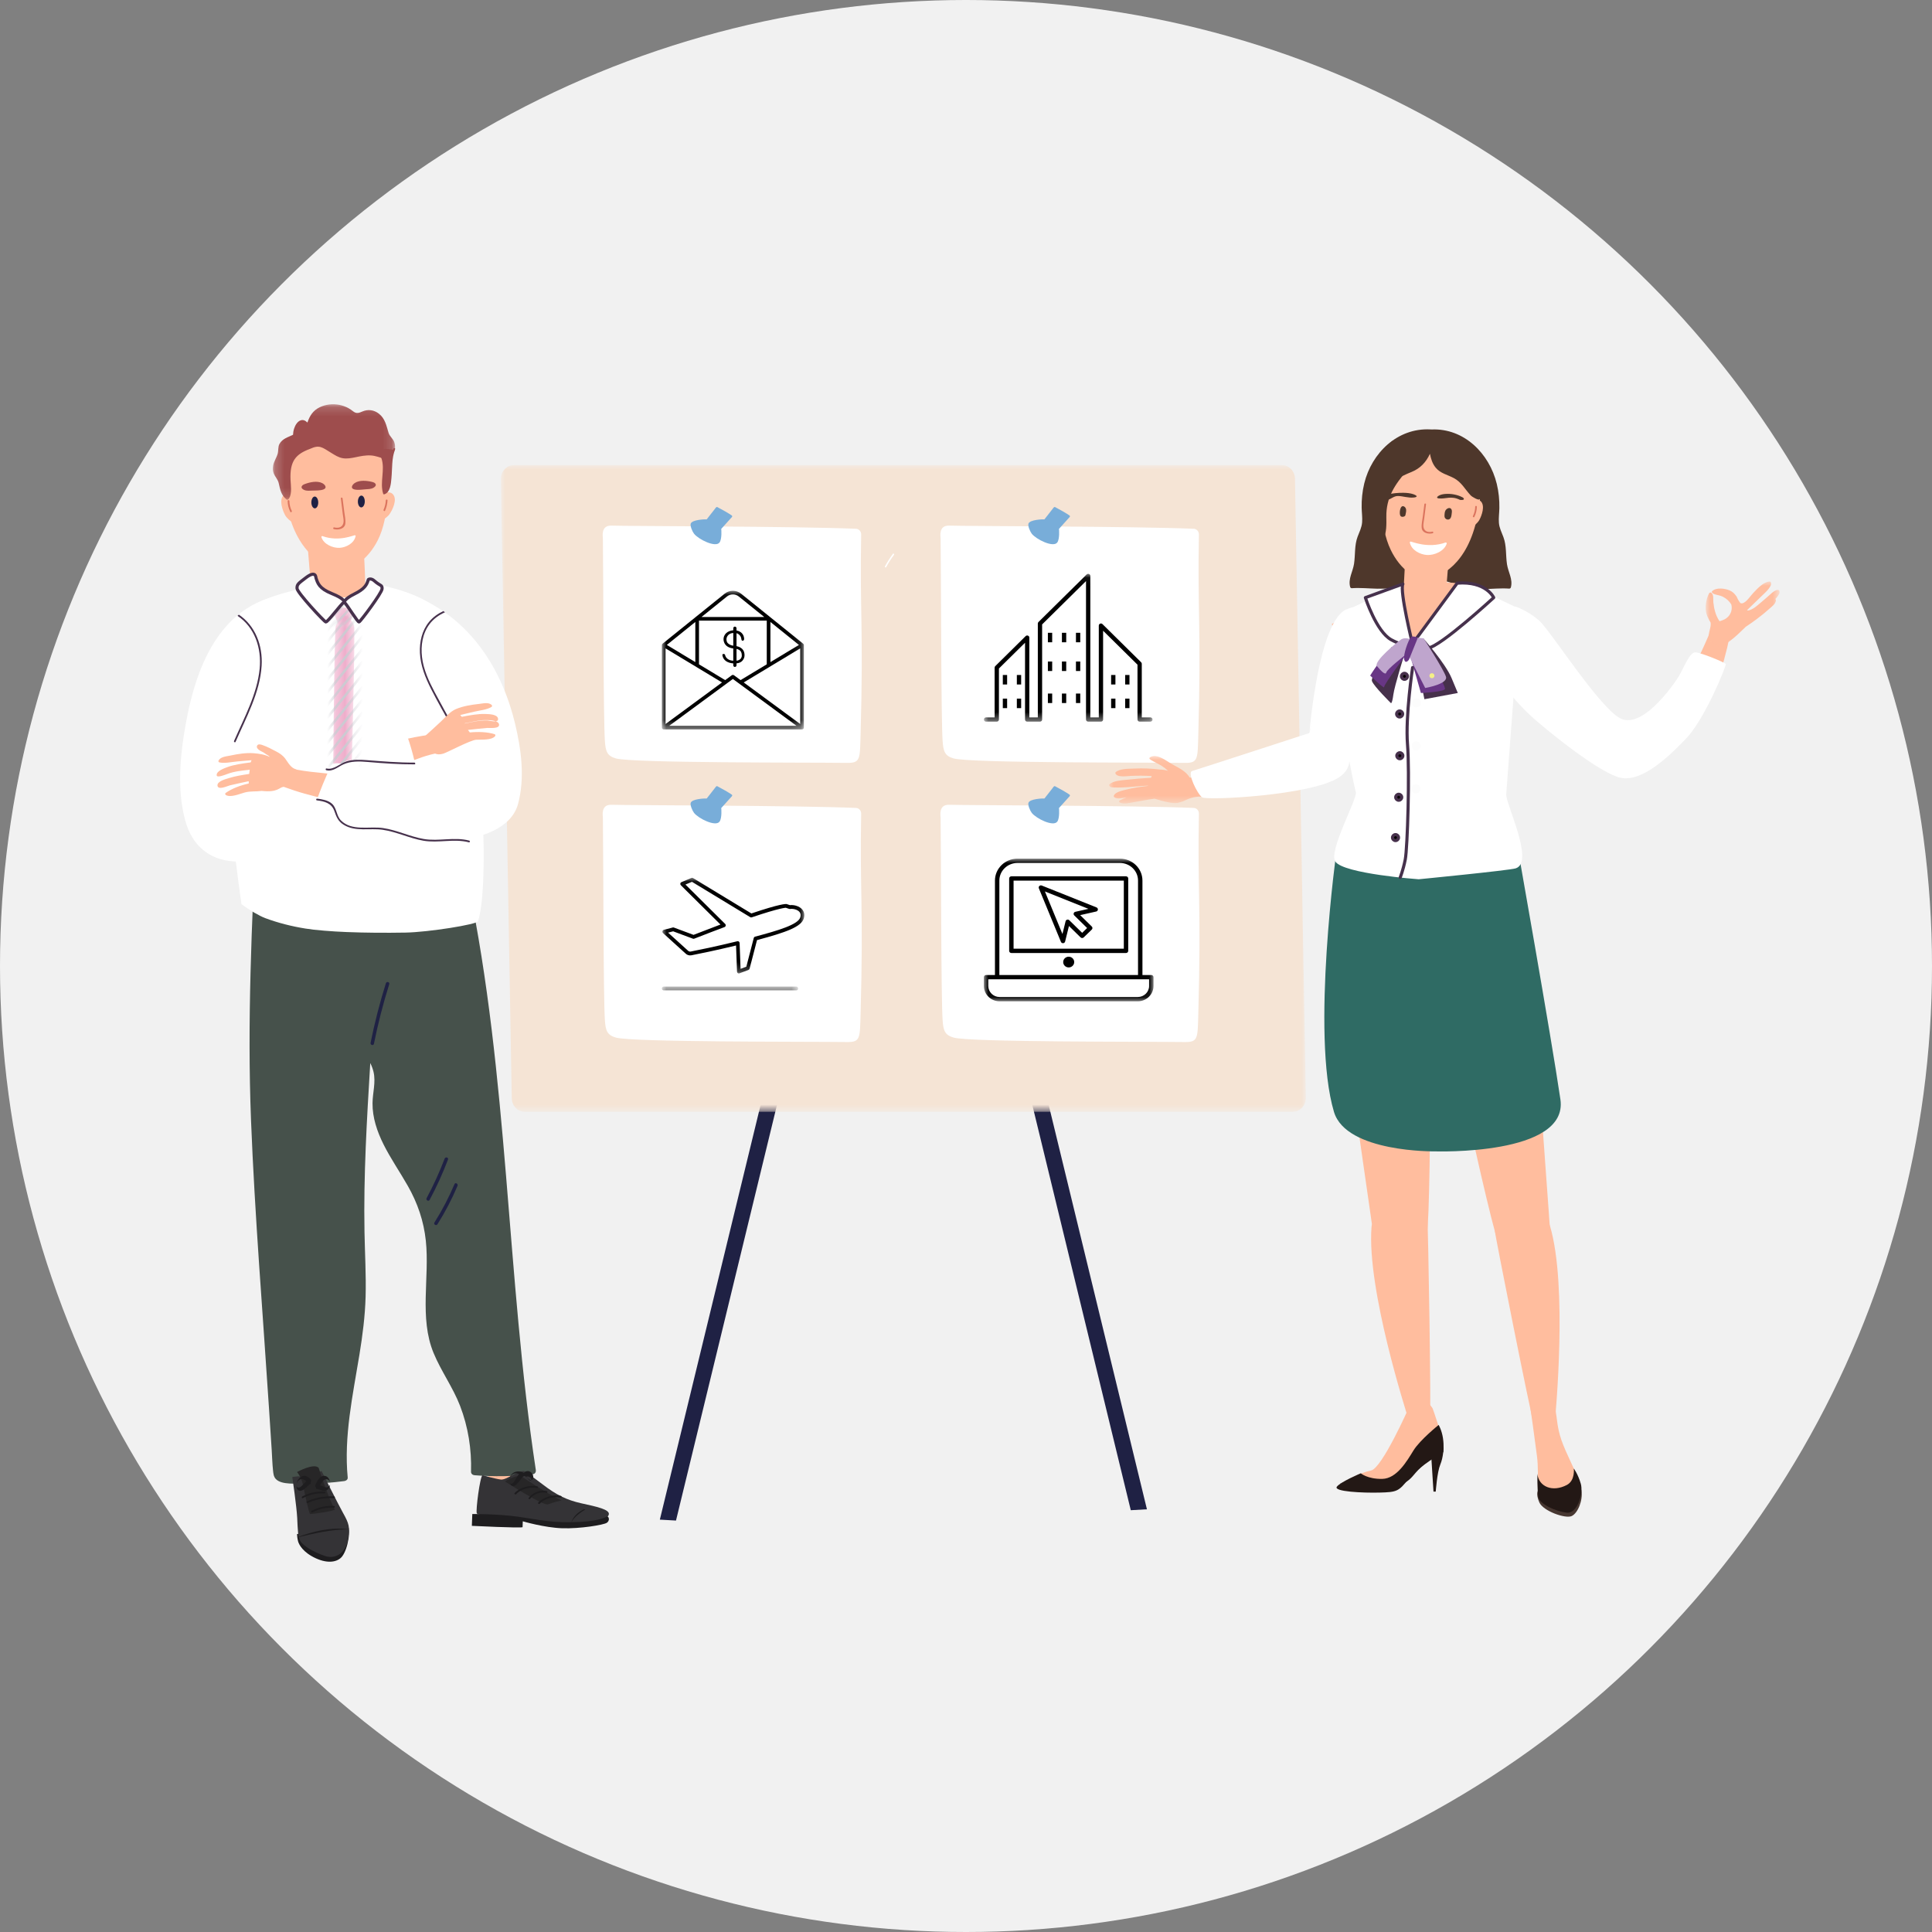 <?xml version="1.0" encoding="UTF-8"?>
<svg width="216px" height="216px" viewBox="0 0 216 216" version="1.1" xmlns="http://www.w3.org/2000/svg" xmlns:xlink="http://www.w3.org/1999/xlink">
    <rect x="0" y="0" width="216" height="216" fill="#808080" stroke="none"/>
    <title>Group 55</title>
    <defs>
        <polygon id="path-1" points="6.85279188e-05 -0 89.994 -0 89.994 72.3 6.85279188e-05 72.3"></polygon>
        <polygon id="path-3" points="0 0 18.963 0 18.963 15.947 0 15.947"></polygon>
        <path d="M1.209,0.073 C1.209,0.073 0.669,0.719 0.491,1.143 L0.491,1.143 C0.325,1.539 0.817,19.743 0.884,22.222 L0.884,22.222 C0.89,22.406 0.953,22.582 1.069,22.737 L1.069,22.737 L1.7,23.574 C1.808,23.72 2.056,23.71 2.151,23.56 L2.151,23.56 L2.723,22.659 C2.818,22.51 2.866,22.347 2.866,22.179 L2.866,22.179 C2.848,19.801 2.714,1.641 2.537,1.228 L2.537,1.228 C2.346,0.786 1.911,0.073 1.911,0.073 L1.911,0.073 C1.911,0.073 1.407,0.193 1.209,0.073" id="path-5"></path>
        <path d="M1.209,0.073 C1.209,0.073 0.669,0.719 0.491,1.143 L0.491,1.143 C0.325,1.539 0.817,19.743 0.884,22.222 L0.884,22.222 C0.89,22.406 0.953,22.582 1.069,22.737 L1.069,22.737 L1.7,23.574 C1.808,23.72 2.056,23.71 2.151,23.56 L2.151,23.56 L2.723,22.659 C2.818,22.51 2.866,22.347 2.866,22.179 L2.866,22.179 C2.848,19.801 2.714,1.641 2.537,1.228 L2.537,1.228 C2.346,0.786 1.911,0.073 1.911,0.073 L1.911,0.073 C1.911,0.073 1.407,0.193 1.209,0.073 L1.209,0.073 Z" id="path-7"></path>
        <path d="M1.209,0.073 C1.209,0.073 0.669,0.719 0.491,1.143 L0.491,1.143 C0.325,1.539 0.817,19.743 0.884,22.222 L0.884,22.222 C0.89,22.406 0.953,22.582 1.069,22.737 L1.069,22.737 L1.7,23.574 C1.808,23.72 2.056,23.71 2.151,23.56 L2.151,23.56 L2.723,22.659 C2.818,22.51 2.866,22.347 2.866,22.179 L2.866,22.179 C2.848,19.801 2.714,1.641 2.537,1.228 L2.537,1.228 C2.346,0.786 1.911,0.073 1.911,0.073 L1.911,0.073 C1.911,0.073 1.407,0.193 1.209,0.073 L1.209,0.073 Z" id="path-9"></path>
        <path d="M1.209,0.073 C1.209,0.073 0.669,0.719 0.491,1.143 L0.491,1.143 C0.325,1.539 0.817,19.743 0.884,22.222 L0.884,22.222 C0.89,22.406 0.953,22.582 1.069,22.737 L1.069,22.737 L1.7,23.574 C1.808,23.72 2.056,23.71 2.151,23.56 L2.151,23.56 L2.723,22.659 C2.818,22.51 2.866,22.347 2.866,22.179 L2.866,22.179 C2.848,19.801 2.714,1.641 2.537,1.228 L2.537,1.228 C2.346,0.786 1.911,0.073 1.911,0.073 L1.911,0.073 C1.911,0.073 1.407,0.193 1.209,0.073 L1.209,0.073 Z" id="path-11"></path>
        <path d="M1.209,0.073 C1.209,0.073 0.669,0.719 0.491,1.143 L0.491,1.143 C0.325,1.539 0.817,19.743 0.884,22.222 L0.884,22.222 C0.89,22.406 0.953,22.582 1.069,22.737 L1.069,22.737 L1.7,23.574 C1.808,23.72 2.056,23.71 2.151,23.56 L2.151,23.56 L2.723,22.659 C2.818,22.51 2.866,22.347 2.866,22.179 L2.866,22.179 C2.848,19.801 2.714,1.641 2.537,1.228 L2.537,1.228 C2.346,0.786 1.911,0.073 1.911,0.073 L1.911,0.073 C1.911,0.073 1.407,0.193 1.209,0.073 L1.209,0.073 Z" id="path-13"></path>
        <path d="M1.209,0.073 C1.209,0.073 0.669,0.719 0.491,1.143 L0.491,1.143 C0.325,1.539 0.817,19.743 0.884,22.222 L0.884,22.222 C0.89,22.406 0.953,22.582 1.069,22.737 L1.069,22.737 L1.7,23.574 C1.808,23.72 2.056,23.71 2.151,23.56 L2.151,23.56 L2.723,22.659 C2.818,22.51 2.866,22.347 2.866,22.179 L2.866,22.179 C2.848,19.801 2.714,1.641 2.537,1.228 L2.537,1.228 C2.346,0.786 1.911,0.073 1.911,0.073 L1.911,0.073 C1.911,0.073 1.407,0.193 1.209,0.073 L1.209,0.073 Z" id="path-15"></path>
        <path d="M1.209,0.073 C1.209,0.073 0.669,0.719 0.491,1.143 L0.491,1.143 C0.325,1.539 0.817,19.743 0.884,22.222 L0.884,22.222 C0.89,22.406 0.953,22.582 1.069,22.737 L1.069,22.737 L1.7,23.574 C1.808,23.72 2.056,23.71 2.151,23.56 L2.151,23.56 L2.723,22.659 C2.818,22.51 2.866,22.347 2.866,22.179 L2.866,22.179 C2.848,19.801 2.714,1.641 2.537,1.228 L2.537,1.228 C2.346,0.786 1.911,0.073 1.911,0.073 L1.911,0.073 C1.911,0.073 1.407,0.193 1.209,0.073 L1.209,0.073 Z" id="path-17"></path>
        <path d="M1.209,0.073 C1.209,0.073 0.669,0.719 0.491,1.143 L0.491,1.143 C0.325,1.539 0.817,19.743 0.884,22.222 L0.884,22.222 C0.89,22.406 0.953,22.582 1.069,22.737 L1.069,22.737 L1.7,23.574 C1.808,23.72 2.056,23.71 2.151,23.56 L2.151,23.56 L2.723,22.659 C2.818,22.51 2.866,22.347 2.866,22.179 L2.866,22.179 C2.848,19.801 2.714,1.641 2.537,1.228 L2.537,1.228 C2.346,0.786 1.911,0.073 1.911,0.073 L1.911,0.073 C1.911,0.073 1.407,0.193 1.209,0.073 L1.209,0.073 Z" id="path-19"></path>
        <path d="M1.209,0.073 C1.209,0.073 0.669,0.719 0.491,1.143 L0.491,1.143 C0.325,1.539 0.817,19.743 0.884,22.222 L0.884,22.222 C0.89,22.406 0.953,22.582 1.069,22.737 L1.069,22.737 L1.7,23.574 C1.808,23.72 2.056,23.71 2.151,23.56 L2.151,23.56 L2.723,22.659 C2.818,22.51 2.866,22.347 2.866,22.179 L2.866,22.179 C2.848,19.801 2.714,1.641 2.537,1.228 L2.537,1.228 C2.346,0.786 1.911,0.073 1.911,0.073 L1.911,0.073 C1.911,0.073 1.407,0.193 1.209,0.073 L1.209,0.073 Z" id="path-21"></path>
        <path d="M1.209,0.073 C1.209,0.073 0.669,0.719 0.491,1.143 L0.491,1.143 C0.325,1.539 0.817,19.743 0.884,22.222 L0.884,22.222 C0.89,22.406 0.953,22.582 1.069,22.737 L1.069,22.737 L1.7,23.574 C1.808,23.72 2.056,23.71 2.151,23.56 L2.151,23.56 L2.723,22.659 C2.818,22.51 2.866,22.347 2.866,22.179 L2.866,22.179 C2.848,19.801 2.714,1.641 2.537,1.228 L2.537,1.228 C2.346,0.786 1.911,0.073 1.911,0.073 L1.911,0.073 C1.911,0.073 1.407,0.193 1.209,0.073 L1.209,0.073 Z" id="path-23"></path>
        <path d="M1.209,0.073 C1.209,0.073 0.669,0.719 0.491,1.143 L0.491,1.143 C0.325,1.539 0.817,19.743 0.884,22.222 L0.884,22.222 C0.89,22.406 0.953,22.582 1.069,22.737 L1.069,22.737 L1.7,23.574 C1.808,23.72 2.056,23.71 2.151,23.56 L2.151,23.56 L2.723,22.659 C2.818,22.51 2.866,22.347 2.866,22.179 L2.866,22.179 C2.848,19.801 2.714,1.641 2.537,1.228 L2.537,1.228 C2.346,0.786 1.911,0.073 1.911,0.073 L1.911,0.073 C1.911,0.073 1.407,0.193 1.209,0.073 L1.209,0.073 Z" id="path-25"></path>
        <path d="M1.209,0.073 C1.209,0.073 0.669,0.719 0.491,1.143 L0.491,1.143 C0.325,1.539 0.817,19.743 0.884,22.222 L0.884,22.222 C0.89,22.406 0.953,22.582 1.069,22.737 L1.069,22.737 L1.7,23.574 C1.808,23.72 2.056,23.71 2.151,23.56 L2.151,23.56 L2.723,22.659 C2.818,22.51 2.866,22.347 2.866,22.179 L2.866,22.179 C2.848,19.801 2.714,1.641 2.537,1.228 L2.537,1.228 C2.346,0.786 1.911,0.073 1.911,0.073 L1.911,0.073 C1.911,0.073 1.407,0.193 1.209,0.073 L1.209,0.073 Z" id="path-27"></path>
        <path d="M1.209,0.073 C1.209,0.073 0.669,0.719 0.491,1.143 L0.491,1.143 C0.325,1.539 0.817,19.743 0.884,22.222 L0.884,22.222 C0.89,22.406 0.953,22.582 1.069,22.737 L1.069,22.737 L1.7,23.574 C1.808,23.72 2.056,23.71 2.151,23.56 L2.151,23.56 L2.723,22.659 C2.818,22.51 2.866,22.347 2.866,22.179 L2.866,22.179 C2.848,19.801 2.714,1.641 2.537,1.228 L2.537,1.228 C2.346,0.786 1.911,0.073 1.911,0.073 L1.911,0.073 C1.911,0.073 1.407,0.193 1.209,0.073 L1.209,0.073 Z" id="path-29"></path>
        <path d="M1.209,0.073 C1.209,0.073 0.669,0.719 0.491,1.143 L0.491,1.143 C0.325,1.539 0.817,19.743 0.884,22.222 L0.884,22.222 C0.89,22.406 0.953,22.582 1.069,22.737 L1.069,22.737 L1.7,23.574 C1.808,23.72 2.056,23.71 2.151,23.56 L2.151,23.56 L2.723,22.659 C2.818,22.51 2.866,22.347 2.866,22.179 L2.866,22.179 C2.848,19.801 2.714,1.641 2.537,1.228 L2.537,1.228 C2.346,0.786 1.911,0.073 1.911,0.073 L1.911,0.073 C1.911,0.073 1.407,0.193 1.209,0.073 L1.209,0.073 Z" id="path-31"></path>
        <path d="M1.209,0.073 C1.209,0.073 0.669,0.719 0.491,1.143 L0.491,1.143 C0.325,1.539 0.817,19.743 0.884,22.222 L0.884,22.222 C0.89,22.406 0.953,22.582 1.069,22.737 L1.069,22.737 L1.7,23.574 C1.808,23.72 2.056,23.71 2.151,23.56 L2.151,23.56 L2.723,22.659 C2.818,22.51 2.866,22.347 2.866,22.179 L2.866,22.179 C2.848,19.801 2.714,1.641 2.537,1.228 L2.537,1.228 C2.346,0.786 1.911,0.073 1.911,0.073 L1.911,0.073 C1.911,0.073 1.407,0.193 1.209,0.073 L1.209,0.073 Z" id="path-33"></path>
        <path d="M1.209,0.073 C1.209,0.073 0.669,0.719 0.491,1.143 L0.491,1.143 C0.325,1.539 0.817,19.743 0.884,22.222 L0.884,22.222 C0.89,22.406 0.953,22.582 1.069,22.737 L1.069,22.737 L1.7,23.574 C1.808,23.72 2.056,23.71 2.151,23.56 L2.151,23.56 L2.723,22.659 C2.818,22.51 2.866,22.347 2.866,22.179 L2.866,22.179 C2.848,19.801 2.714,1.641 2.537,1.228 L2.537,1.228 C2.346,0.786 1.911,0.073 1.911,0.073 L1.911,0.073 C1.911,0.073 1.407,0.193 1.209,0.073 L1.209,0.073 Z" id="path-35"></path>
        <path d="M1.209,0.073 C1.209,0.073 0.669,0.719 0.491,1.143 L0.491,1.143 C0.325,1.539 0.817,19.743 0.884,22.222 L0.884,22.222 C0.89,22.406 0.953,22.582 1.069,22.737 L1.069,22.737 L1.7,23.574 C1.808,23.72 2.056,23.71 2.151,23.56 L2.151,23.56 L2.723,22.659 C2.818,22.51 2.866,22.347 2.866,22.179 L2.866,22.179 C2.848,19.801 2.714,1.641 2.537,1.228 L2.537,1.228 C2.346,0.786 1.911,0.073 1.911,0.073 L1.911,0.073 C1.911,0.073 1.407,0.193 1.209,0.073 L1.209,0.073 Z" id="path-37"></path>
        <path d="M1.209,0.073 C1.209,0.073 0.669,0.719 0.491,1.143 L0.491,1.143 C0.325,1.539 0.817,19.743 0.884,22.222 L0.884,22.222 C0.89,22.406 0.953,22.582 1.069,22.737 L1.069,22.737 L1.7,23.574 C1.808,23.72 2.056,23.71 2.151,23.56 L2.151,23.56 L2.723,22.659 C2.818,22.51 2.866,22.347 2.866,22.179 L2.866,22.179 C2.848,19.801 2.714,1.641 2.537,1.228 L2.537,1.228 C2.346,0.786 1.911,0.073 1.911,0.073 L1.911,0.073 C1.911,0.073 1.407,0.193 1.209,0.073 L1.209,0.073 Z" id="path-39"></path>
        <path d="M1.209,0.073 C1.209,0.073 0.669,0.719 0.491,1.143 L0.491,1.143 C0.325,1.539 0.817,19.743 0.884,22.222 L0.884,22.222 C0.89,22.406 0.953,22.582 1.069,22.737 L1.069,22.737 L1.7,23.574 C1.808,23.72 2.056,23.71 2.151,23.56 L2.151,23.56 L2.723,22.659 C2.818,22.51 2.866,22.347 2.866,22.179 L2.866,22.179 C2.848,19.801 2.714,1.641 2.537,1.228 L2.537,1.228 C2.346,0.786 1.911,0.073 1.911,0.073 L1.911,0.073 C1.911,0.073 1.407,0.193 1.209,0.073 L1.209,0.073 Z" id="path-41"></path>
        <path d="M1.209,0.073 C1.209,0.073 0.669,0.719 0.491,1.143 L0.491,1.143 C0.325,1.539 0.817,19.743 0.884,22.222 L0.884,22.222 C0.89,22.406 0.953,22.582 1.069,22.737 L1.069,22.737 L1.7,23.574 C1.808,23.72 2.056,23.71 2.151,23.56 L2.151,23.56 L2.723,22.659 C2.818,22.51 2.866,22.347 2.866,22.179 L2.866,22.179 C2.848,19.801 2.714,1.641 2.537,1.228 L2.537,1.228 C2.346,0.786 1.911,0.073 1.911,0.073 L1.911,0.073 C1.911,0.073 1.407,0.193 1.209,0.073 L1.209,0.073 Z" id="path-43"></path>
        <path d="M2.312,0.222 C2.091,0.259 1.79,0.25 1.494,0.239 L1.494,0.239 C1.121,0.226 0.759,0.213 0.584,0.295 L0.584,0.295 C0.269,0.443 0.862,2.061 1.276,2.149 L1.276,2.149 C1.688,2.237 2.105,2.223 2.202,2.149 L2.202,2.149 C2.3,2.077 2.795,0.818 2.824,0.579 L2.824,0.579 C2.852,0.367 2.635,0.214 2.4,0.214 L2.4,0.214 C2.371,0.214 2.341,0.217 2.312,0.222" id="path-45"></path>
        <path d="M2.312,0.222 C2.091,0.259 1.79,0.25 1.494,0.239 L1.494,0.239 C1.121,0.226 0.759,0.213 0.584,0.295 L0.584,0.295 C0.269,0.443 0.862,2.061 1.276,2.149 L1.276,2.149 C1.688,2.237 2.105,2.223 2.202,2.149 L2.202,2.149 C2.3,2.077 2.795,0.818 2.824,0.579 L2.824,0.579 C2.852,0.367 2.635,0.214 2.4,0.214 L2.4,0.214 C2.371,0.214 2.341,0.217 2.312,0.222 L2.312,0.222 Z" id="path-47"></path>
        <path d="M2.312,0.222 C2.091,0.259 1.79,0.25 1.494,0.239 L1.494,0.239 C1.121,0.226 0.759,0.213 0.584,0.295 L0.584,0.295 C0.269,0.443 0.862,2.061 1.276,2.149 L1.276,2.149 C1.688,2.237 2.105,2.223 2.202,2.149 L2.202,2.149 C2.3,2.077 2.795,0.818 2.824,0.579 L2.824,0.579 C2.852,0.367 2.635,0.214 2.4,0.214 L2.4,0.214 C2.371,0.214 2.341,0.217 2.312,0.222 L2.312,0.222 Z" id="path-49"></path>
        <path d="M2.312,0.222 C2.091,0.259 1.79,0.25 1.494,0.239 L1.494,0.239 C1.121,0.226 0.759,0.213 0.584,0.295 L0.584,0.295 C0.269,0.443 0.862,2.061 1.276,2.149 L1.276,2.149 C1.688,2.237 2.105,2.223 2.202,2.149 L2.202,2.149 C2.3,2.077 2.795,0.818 2.824,0.579 L2.824,0.579 C2.852,0.367 2.635,0.214 2.4,0.214 L2.4,0.214 C2.371,0.214 2.341,0.217 2.312,0.222 L2.312,0.222 Z" id="path-51"></path>
        <polygon id="path-53" points="0.132 0.153 13.789 0.153 13.789 10.83 0.132 10.83"></polygon>
        <polygon id="path-55" points="0 0.072 11.174 0.072 11.174 5.378 0 5.378"></polygon>
        <polygon id="path-57" points="-0.001 0.006 8.252 0.006 8.252 7.282 -0.001 7.282"></polygon>
        <polygon id="path-59" points="0 0.054 15.872 0.054 15.872 15.549 0 15.549"></polygon>
        <polygon id="path-61" points="4.7107438e-05 0.06 18.854 0.06 18.854 16.587 4.7107438e-05 16.587"></polygon>
        <polygon id="path-63" points="0 16.683 18.854 16.683 18.854 0.155 0 0.155"></polygon>
        <polygon id="path-65" points="0.059 0.081 15.921 0.081 15.921 10.775 0.059 10.775"></polygon>
        <polygon id="path-67" points="0 0.13 15.233 0.13 15.233 0.557 0 0.557"></polygon>
    </defs>
    <g id="視覺稿" stroke="none" stroke-width="1" fill="none" fill-rule="evenodd">
        <g id="首頁-薪資福利(單色板)" transform="translate(-208, -1453)">
            <g id="Group-55" transform="translate(208, 1453)">
                <g id="Group-11" transform="translate(34, 168)"></g>
                <g id="Group-11" transform="translate(37, 173)"></g>
                <circle id="Oval" fill="#F1F1F1" cx="108" cy="108" r="108"></circle>
                <g id="Group-54" transform="translate(20, 45)">
                    <g id="Group-41" transform="translate(36, 7)">
                        <polygon id="Fill-1" fill="#1F2144" points="17.771 117.897 19.577 118 37.261 45.22 35.455 45.118"></polygon>
                        <polygon id="Fill-2" fill="#1F2144" points="70.423 116.843 72.229 116.741 54.545 43.961 52.739 44.063"></polygon>
                        <g id="Group-40">
                            <g id="Group-5">
                                <mask id="mask-2" fill="white">
                                    <use xlink:href="#path-1"></use>
                                </mask>
                                <g id="Clip-4"></g>
                                <path d="M88.542,72.3 L2.667,72.3 C1.865,72.3 1.215,71.607 1.215,70.752 L6.85279188e-05,1.548 C6.85279188e-05,0.693 0.65,-0 1.453,-0 L87.327,-0 C88.129,-0 88.78,0.693 88.78,1.548 L89.994,70.752 C89.994,71.607 89.344,72.3 88.542,72.3" id="Fill-3" fill="#F5E4D5" mask="url(#mask-2)"></path>
                            </g>
                            <path d="M40.28,7.755 C40.287,7.401 40.014,7.131 39.712,7.118 C33.165,6.838 13.898,6.829 12.387,6.764 C11.142,6.711 11.401,7.99 11.404,8.22 C11.465,13.333 11.453,28.389 11.629,30.867 C11.707,31.969 11.857,32.519 12.865,32.795 C14.776,33.318 33.989,33.234 38.718,33.291 C40.217,33.308 40.138,32.848 40.217,30.017 C40.545,18.225 40.119,16.319 40.28,7.755" id="Fill-14" fill="#FFFFFF"></path>
                            <path d="M43.835,9.913 C43.507,10.353 43.21,10.818 42.943,11.31 C42.89,11.409 43.025,11.5 43.079,11.401 C43.338,10.923 43.627,10.469 43.945,10.041 C44.011,9.953 43.9,9.825 43.835,9.913" id="Fill-18" fill="#FFFFFF"></path>
                            <path d="M21.076,41.123 C20.748,41.563 20.451,42.029 20.185,42.52 C20.131,42.619 20.267,42.71 20.32,42.612 C20.58,42.133 20.868,41.68 21.187,41.251 C21.252,41.163 21.142,41.035 21.076,41.123" id="Fill-24" fill="#FFFFFF"></path>
                            <path d="M69.697,9.913 C69.369,10.353 69.072,10.818 68.805,11.31 C68.752,11.409 68.887,11.5 68.941,11.401 C69.2,10.923 69.489,10.469 69.808,10.041 C69.873,9.953 69.763,9.825 69.697,9.913" id="Fill-28" fill="#FFFFFF"></path>
                            <path d="M72.283,41.644 C71.955,42.083 71.658,42.549 71.392,43.04 C71.338,43.139 71.474,43.23 71.527,43.132 C71.787,42.653 72.075,42.2 72.394,41.771 C72.459,41.683 72.349,41.555 72.283,41.644" id="Fill-32" fill="#FFFFFF"></path>
                            <path d="M19.524,9.913 C19.197,10.353 18.9,10.818 18.633,11.31 C18.579,11.409 18.715,11.5 18.768,11.401 C19.028,10.923 19.316,10.469 19.635,10.041 C19.701,9.953 19.59,9.825 19.524,9.913" id="Fill-36" fill="#FFFFFF"></path>
                            <path d="M25.815,5.631 C25.48,5.396 24.734,4.97 24.209,4.697 C24.092,4.636 24.022,4.768 23.914,4.909 C23.707,5.182 23.22,5.795 23.01,6.065 C22.881,6.044 21.34,6.089 21.218,6.562 C21.15,6.828 21.408,7.433 21.596,7.673 C22.088,8.301 23.999,9.255 24.445,8.65 C24.734,8.259 24.646,7.153 24.635,7.132 C25.042,6.69 25.444,6.244 25.84,5.793 C25.878,5.75 25.865,5.665 25.815,5.631" id="Fill-38" fill="#78ADD9"></path>
                            <path d="M78.038,7.755 C78.045,7.401 77.773,7.131 77.47,7.118 C70.924,6.838 51.656,6.829 50.145,6.764 C48.9,6.711 49.159,7.99 49.162,8.22 C49.224,13.333 49.212,28.389 49.387,30.867 C49.465,31.969 49.615,32.519 50.623,32.795 C52.535,33.318 71.748,33.234 76.477,33.291 C77.975,33.308 77.897,32.848 77.975,30.017 C78.304,18.225 77.877,16.319 78.038,7.755" id="Fill-14" fill="#FFFFFF"></path>
                            <path d="M63.574,5.631 C63.239,5.396 62.493,4.97 61.968,4.697 C61.85,4.636 61.781,4.768 61.673,4.909 C61.465,5.182 60.979,5.795 60.768,6.065 C60.639,6.044 59.098,6.089 58.977,6.562 C58.908,6.828 59.167,7.433 59.354,7.673 C59.846,8.301 61.757,9.255 62.204,8.65 C62.493,8.259 62.405,7.153 62.393,7.132 C62.8,6.69 63.203,6.244 63.599,5.793 C63.637,5.75 63.623,5.665 63.574,5.631" id="Fill-38" fill="#78ADD9"></path>
                            <path d="M40.28,38.965 C40.287,38.611 40.014,38.342 39.712,38.328 C33.165,38.048 13.898,38.039 12.387,37.974 C11.142,37.921 11.401,39.2 11.404,39.43 C11.465,44.544 11.453,59.599 11.629,62.077 C11.707,63.179 11.857,63.729 12.865,64.005 C14.776,64.528 33.989,64.444 38.718,64.501 C40.217,64.519 40.138,64.058 40.217,61.227 C40.545,49.435 40.119,47.529 40.28,38.965" id="Fill-14" fill="#FFFFFF"></path>
                            <path d="M25.815,36.841 C25.48,36.606 24.734,36.18 24.209,35.907 C24.092,35.846 24.022,35.978 23.914,36.12 C23.707,36.393 23.22,37.006 23.01,37.275 C22.881,37.254 21.34,37.3 21.218,37.772 C21.15,38.039 21.408,38.643 21.596,38.883 C22.088,39.511 23.999,40.465 24.445,39.86 C24.734,39.469 24.646,38.364 24.635,38.343 C25.042,37.9 25.444,37.454 25.84,37.004 C25.878,36.96 25.865,36.876 25.815,36.841" id="Fill-38" fill="#78ADD9"></path>
                            <path d="M78.038,38.965 C78.045,38.611 77.773,38.342 77.47,38.328 C70.924,38.048 51.656,38.039 50.145,37.974 C48.9,37.921 49.159,39.2 49.162,39.43 C49.224,44.544 49.212,59.599 49.387,62.077 C49.465,63.179 49.615,63.729 50.623,64.005 C52.535,64.528 71.748,64.444 76.477,64.501 C77.975,64.519 77.897,64.058 77.975,61.227 C78.304,49.435 77.877,47.529 78.038,38.965" id="Fill-14" fill="#FFFFFF"></path>
                            <path d="M63.574,36.841 C63.239,36.606 62.493,36.18 61.968,35.907 C61.85,35.846 61.781,35.978 61.673,36.12 C61.465,36.393 60.979,37.006 60.768,37.275 C60.639,37.254 59.098,37.3 58.977,37.772 C58.908,38.039 59.167,38.643 59.354,38.883 C59.846,39.511 61.757,40.465 62.204,39.86 C62.493,39.469 62.405,38.364 62.393,38.343 C62.8,37.9 63.203,37.454 63.599,37.004 C63.637,36.96 63.623,36.876 63.574,36.841" id="Fill-38" fill="#78ADD9"></path>
                        </g>
                    </g>
                    <g id="Group-6" transform="translate(90, 51)">
                        <mask id="mask-4" fill="white">
                            <use xlink:href="#path-3"></use>
                        </mask>
                        <g id="Clip-2"></g>
                        <path d="M3.319,10.067 L15.644,10.067 L15.644,2.455 L3.319,2.455 L3.319,10.067 Z M15.891,1.974 L3.073,1.974 C2.936,1.974 2.826,2.082 2.826,2.214 L2.826,10.307 C2.826,10.44 2.936,10.547 3.073,10.547 L15.891,10.547 C16.027,10.547 16.138,10.44 16.138,10.307 L16.138,2.214 C16.138,2.082 16.027,1.974 15.891,1.974 L15.891,1.974 Z" id="Fill-1" fill="#000000" mask="url(#mask-4)"></path>
                        <path d="M18.47,14.234 C18.47,14.913 17.903,15.466 17.206,15.466 L1.758,15.466 C1.061,15.466 0.493,14.913 0.493,14.234 L0.493,13.488 L1.483,13.488 L17.48,13.488 L18.47,13.488 L18.47,14.234 Z M1.73,2.448 C1.73,1.363 2.636,0.481 3.75,0.481 L15.214,0.481 C16.328,0.481 17.233,1.363 17.233,2.448 L17.233,13.008 L1.73,13.008 L1.73,2.448 Z M18.717,13.008 L17.727,13.008 L17.727,2.448 C17.727,1.098 16.6,-9.41176471e-05 15.214,-9.41176471e-05 L3.75,-9.41176471e-05 C2.364,-9.41176471e-05 1.237,1.098 1.237,2.448 L1.237,13.008 L0.247,13.008 C0.111,13.008 -4.83050848e-05,13.115 -4.83050848e-05,13.248 L-4.83050848e-05,14.234 C-4.83050848e-05,15.178 0.788,15.947 1.758,15.947 L17.206,15.947 C18.175,15.947 18.963,15.178 18.963,14.234 L18.963,13.248 C18.963,13.115 18.853,13.008 18.717,13.008 L18.717,13.008 Z" id="Fill-3" fill="#000000" mask="url(#mask-4)"></path>
                        <path d="M9.482,10.96 C9.142,10.96 8.866,11.229 8.866,11.56 C8.866,11.892 9.142,12.16 9.482,12.16 C9.822,12.16 10.098,11.892 10.098,11.56 C10.098,11.229 9.822,10.96 9.482,10.96" id="Fill-4" fill="#000000" mask="url(#mask-4)"></path>
                        <path d="M11.689,5.61 L10.223,5.941 C10.136,5.961 10.066,6.024 10.041,6.108 C10.016,6.192 10.04,6.282 10.103,6.344 L11.54,7.755 L10.986,8.292 L9.549,6.883 C9.486,6.821 9.394,6.797 9.307,6.821 C9.221,6.844 9.155,6.911 9.134,6.996 L8.783,8.422 L6.821,3.664 L11.689,5.61 Z M8.613,9.3 C8.651,9.392 8.742,9.451 8.842,9.451 C8.848,9.451 8.854,9.45 8.86,9.45 C8.967,9.443 9.056,9.368 9.082,9.266 L9.511,7.527 L10.81,8.802 C10.856,8.847 10.919,8.872 10.984,8.873 L10.985,8.873 C11.05,8.873 11.113,8.848 11.159,8.803 L12.063,7.927 C12.159,7.833 12.16,7.681 12.064,7.587 L10.765,6.312 L12.555,5.909 C12.659,5.885 12.736,5.798 12.745,5.694 C12.753,5.59 12.692,5.492 12.593,5.452 L6.468,3.003 C6.377,2.967 6.272,2.987 6.201,3.055 C6.13,3.123 6.109,3.225 6.146,3.315 L8.613,9.3 Z" id="Fill-5" fill="#000000" mask="url(#mask-4)"></path>
                    </g>
                    <g id="Group-84" transform="translate(24.5, 65) scale(-1, 1) translate(-24.5, -65) ">
                        <path d="M37.324,7.427 C37.333,6.198 36.766,5.685 35.789,5.152 C30.521,2.276 25.79,4.905 25.758,5.661 C25.625,8.732 25.366,12.649 26.778,15.425 C27.836,17.502 29.906,19.342 32.27,18.319 C34.737,17.252 37.276,14.247 37.324,7.427" id="Fill-1" fill="#FFBD9E"></path>
                        <path d="M28.178,21.786 C28.316,21.82 28.453,21.857 28.593,21.885 C28.72,21.911 29.424,21.966 28.745,21.918 C29.449,21.967 30.151,22.049 30.854,22.116 C31.442,22.172 32.032,22.191 32.622,22.191 C32.883,22.19 33.143,22.179 33.403,22.178 C33.502,22.172 33.601,22.166 33.7,22.16 C33.712,22.158 33.723,22.155 33.737,22.153 C33.887,22.123 34.041,22.077 34.198,22.021 C34.181,21.821 34.163,21.638 34.163,21.492 L34.992,11.254 C34.99,10.865 34.072,12.133 33.747,12.37 C32.095,13.574 30.773,13.944 28.797,14.152 C28.737,14.158 28.684,14.175 28.635,14.195 C28.358,14.195 28.381,14.328 28.382,14.689 C28.389,16.445 28.09,19.456 28.178,21.786" id="Fill-3" fill="#FFBD9E"></path>
                        <path d="M28.594,21.769 C28.516,21.471 28.384,21.222 28.2,21.019 C28.357,21.249 28.49,21.501 28.594,21.769" id="Fill-5" fill="#F79884"></path>
                        <path d="M28.989,11.063 C28.994,11.428 28.825,11.726 28.612,11.729 C28.399,11.732 28.222,11.439 28.217,11.074 C28.211,10.709 28.38,10.411 28.593,10.408 C28.806,10.405 28.983,10.698 28.989,11.063" id="Fill-7" fill="#1F2144"></path>
                        <path d="M34.191,11.18 C34.187,11.544 34.011,11.838 33.798,11.836 C33.585,11.833 33.415,11.536 33.419,11.171 C33.423,10.806 33.6,10.512 33.813,10.514 C34.026,10.517 34.195,10.815 34.191,11.18" id="Fill-9" fill="#1F2144"></path>
                        <path d="M35.135,9.221 C35.125,9.205 34.937,9.119 34.929,9.119 C34.34,8.898 33.538,8.728 32.972,9.015 C32.678,9.165 32.39,9.529 32.805,9.707 C33.158,9.858 33.666,9.837 34.04,9.848 C34.343,9.856 34.713,9.91 35,9.774 C35.348,9.608 35.362,9.405 35.135,9.221" id="Fill-11" fill="#9E4D4D"></path>
                        <path d="M27.235,9.527 C27.505,9.695 27.879,9.683 28.181,9.708 C28.554,9.739 29.056,9.816 29.424,9.706 C29.855,9.575 29.609,9.18 29.334,8.999 C28.802,8.65 27.986,8.731 27.377,8.884 C27.369,8.884 27.173,8.947 27.161,8.963 C26.915,9.12 26.907,9.324 27.235,9.527" id="Fill-13" fill="#9E4D4D"></path>
                        <path d="M32.949,14.937 C31.08,15.611 29.415,14.807 29.315,14.84 C29.274,14.853 29.231,14.886 29.24,14.931 C29.399,15.747 30.316,16.208 31.031,16.249 C31.774,16.291 32.816,15.849 33.063,15.064 C33.083,14.998 33.025,14.91 32.949,14.937" id="Fill-15" fill="#FFFFFF"></path>
                        <path d="M31.632,13.964 C31.118,14.092 30.642,13.924 30.587,13.344 C30.562,13.074 30.649,12.728 30.68,12.459 C30.744,11.881 30.817,11.304 30.895,10.728 C30.912,10.602 30.718,10.592 30.701,10.717 C30.635,11.202 30.573,11.688 30.516,12.174 C30.467,12.602 30.339,13.105 30.39,13.535 C30.463,14.147 31.181,14.279 31.674,14.156 C31.795,14.126 31.754,13.934 31.632,13.964" id="Fill-17" fill="#DB745E"></path>
                        <path d="M37.293,10.362 C36.814,9.9 35.989,10.353 35.828,10.907 C35.793,11.027 35.871,11.102 35.966,11.118 C35.881,11.319 35.831,11.555 35.817,11.792 C35.817,11.793 35.817,11.793 35.817,11.793 C35.741,12.074 35.713,12.35 35.758,12.548 C35.759,12.647 35.764,12.747 35.771,12.847 C35.729,12.96 35.712,13.076 35.757,13.184 C36.048,13.879 36.951,12.914 37.118,12.607 C37.418,12.055 37.834,10.885 37.293,10.362" id="Fill-19" fill="#FFBD9E"></path>
                        <path d="M25.047,10.29 C25.473,9.777 26.343,10.137 26.562,10.67 C26.61,10.786 26.541,10.869 26.448,10.895 C26.554,11.085 26.629,11.315 26.668,11.549 C26.668,11.549 26.669,11.55 26.669,11.55 C26.775,11.821 26.832,12.092 26.809,12.294 C26.819,12.393 26.825,12.493 26.828,12.593 C26.882,12.701 26.912,12.814 26.878,12.926 C26.665,13.649 25.662,12.789 25.463,12.502 C25.105,11.987 24.566,10.869 25.047,10.29" id="Fill-21" fill="#FFBD9E"></path>
                        <path d="M36.648,11.009 C36.641,11.4 36.552,11.77 36.379,12.119 C36.324,12.232 36.491,12.331 36.547,12.218 C36.735,11.838 36.835,11.434 36.842,11.009 C36.844,10.883 36.65,10.883 36.648,11.009" id="Fill-23" fill="#DB745E"></path>
                        <path d="M26.116,11.991 C25.967,11.658 25.886,11.308 25.869,10.944 C25.863,10.818 25.669,10.817 25.674,10.944 C25.693,11.344 25.785,11.724 25.948,12.09 C25.999,12.205 26.166,12.105 26.116,11.991" id="Fill-25" fill="#DB745E"></path>
                        <path d="M14.165,111.634 C13.603,111.659 13.804,111.544 13.322,111.896 C13.251,111.947 13.196,112.018 13.155,112.098 C12.852,112.064 12.543,112.223 12.517,112.619 C12.301,115.838 11.652,119.012 11.557,122.241 C11.545,122.653 11.815,122.996 12.251,122.957 C13.047,122.886 12.803,122.834 13.573,122.626 C13.777,122.571 14.267,121.375 14.293,121.176 C14.506,119.553 15.066,114.055 15.128,112.404 C15.144,111.975 14.598,111.615 14.165,111.634" id="Fill-27" fill="#FFBD9E"></path>
                        <path d="M35.581,113.662 C35.019,113.687 35.22,113.572 34.738,113.924 C34.667,113.975 34.612,114.046 34.571,114.126 C34.268,114.092 33.959,114.251 33.933,114.647 C33.717,117.866 33.068,121.04 32.973,124.269 C32.961,124.681 33.231,125.024 33.667,124.984 C34.463,124.913 34.219,124.862 34.989,124.654 C35.193,124.599 35.683,123.403 35.709,123.204 C35.922,121.581 36.482,116.083 36.544,114.432 C36.56,114.003 36.014,113.643 35.581,113.662" id="Fill-29" fill="#F79884"></path>
                        <path d="M9.472,119.831 C11.629,120.071 13.788,120.105 15.951,119.933 C16.155,119.917 16.346,119.766 16.339,119.543 C16.263,117.026 16.658,114.532 17.562,112.179 C18.358,110.11 19.681,108.311 20.525,106.267 C22.151,102.33 20.956,97.842 21.392,93.714 C21.625,91.511 22.314,89.507 23.404,87.587 C24.291,86.022 25.325,84.54 26.128,82.927 C26.839,81.499 27.365,79.953 27.351,78.34 C27.34,77.17 26.965,76.001 27.239,74.838 C27.32,74.493 27.448,74.164 27.603,73.848 C27.985,80.14 28.364,86.432 28.249,92.738 C28.206,95.149 28.059,97.559 28.125,99.97 C28.185,102.146 28.465,104.304 28.815,106.45 C29.557,111.004 30.567,115.556 30.126,120.197 C30.104,120.429 30.322,120.562 30.514,120.587 C31.983,120.781 33.458,120.88 34.939,120.856 C35.776,120.843 37.52,121.05 38.167,120.351 C38.413,120.086 38.437,119.745 38.474,119.407 C38.559,118.645 38.574,117.866 38.624,117.101 C38.724,115.564 38.823,114.026 38.923,112.489 C39.62,101.74 40.513,90.982 40.937,80.218 C41.369,69.234 40.848,58.244 40.329,47.272 C40.306,46.777 39.543,46.772 39.552,47.26 C36.046,47.177 32.541,47.246 29.042,47.465 C28.983,47.422 28.906,47.396 28.811,47.399 L23.785,47.548 C22.378,47.589 20.897,47.492 19.507,47.714 C18.463,47.88 17.932,48.489 17.633,49.478 C17.211,50.873 16.96,52.351 16.661,53.778 C12.14,75.369 12.394,97.577 9.097,119.338 C9.057,119.608 9.201,119.801 9.472,119.831" id="Fill-37" fill="#46514B"></path>
                        <g id="Group-50" transform="translate(8.434, 122.735) scale(-1, 1) translate(-8.434, -122.735) translate(0.622, 119.467)">
                            <path d="M5.84,0 C5.84,0 6.549,0.445 7.988,1.544 C9.424,2.644 10.585,3.235 12.233,3.602 C13.883,3.97 15.532,4.292 15.299,4.901 C15.065,5.51 13.851,5.737 11.626,5.852 C9.399,5.968 6.528,5.351 4.924,5.196 C3.323,5.04 0.67,5.037 0.548,4.717 C0.424,4.396 0.905,0.61 1.192,0.466 C1.192,0.466 2.627,0.873 3.24,0.947 C3.852,1.02 5.064,-0.023 5.84,0" id="Fill-784" fill="#343336"></path>
                            <path d="M15.117,5.066 C15.332,5.079 15.45,5.54 15.091,5.782 C14.73,6.024 12.093,6.46 10.096,6.393 C8.1,6.327 5.694,5.617 5.694,5.617 L5.67,6.275 C5.422,6.393 0,6.124 0,6.124 L0.049,4.8 C0.049,4.8 2.887,4.784 5.2,5.106 C7.512,5.429 9.036,5.86 12.175,5.681 C14.451,5.552 15.117,5.066 15.117,5.066" id="Fill-785" fill="#1E1D1F"></path>
                            <path d="M12.679,4.304 C12.679,4.304 11.295,5.088 11.094,5.867 C11.094,5.867 11.187,4.926 12.531,4.267 L12.679,4.304 Z" id="Fill-786" fill="#1E1D1F"></path>
                            <path d="M10.038,3.268 C10.038,3.268 9.03,3.511 8.515,3.722 C8,3.933 3.698,1.159 3.698,1.159 C3.698,1.159 4.754,0.492 5.447,0.535 C5.447,0.535 9.052,2.946 10.038,3.268" id="Fill-787" fill="#272627"></path>
                            <path d="M7.419,3.532 C7.965,2.906 9.106,2.584 9.958,2.777 C10.101,2.808 10.034,3 9.893,2.969 C9.154,2.801 8.089,3.09 7.611,3.638 C7.523,3.739 7.33,3.634 7.419,3.532" id="Fill-788" fill="#1E1D1F"></path>
                            <path d="M6.358,2.998 C6.794,2.372 7.708,2.051 8.39,2.243 C8.504,2.275 8.45,2.466 8.337,2.434 C7.747,2.267 6.893,2.556 6.511,3.105 C6.441,3.206 6.287,3.1 6.358,2.998" id="Fill-789" fill="#1E1D1F"></path>
                            <path d="M4.778,2.465 C5.323,1.839 6.464,1.518 7.317,1.71 C7.46,1.742 7.392,1.932 7.252,1.9 C6.512,1.734 5.447,2.023 4.969,2.571 C4.881,2.673 4.689,2.567 4.778,2.465" id="Fill-790" fill="#1E1D1F"></path>
                            <path d="M4.26,0.83 C4.321,0.552 4.462,0.391 4.614,0.319 C4.807,0.225 5.077,0.22 5.283,0.337 C5.034,0.6 4.837,1.116 4.58,1.342 C4.339,1.558 4.146,1.344 4.26,0.83 M6.028,0.645 C6.14,0.594 6.288,0.598 6.366,0.621 C6.446,0.646 6.514,0.69 6.577,0.775 C6.655,0.884 6.703,1.068 6.555,1.07 C6.436,1.072 6.297,0.877 6.195,0.783 C6.141,0.732 6.085,0.686 6.028,0.645 M4.23,1.143 C4.262,1.59 4.529,1.771 4.8,1.625 C4.972,1.533 5.127,1.346 5.271,1.183 C5.455,0.975 5.643,0.605 5.876,0.537 C5.891,0.534 5.893,0.537 5.897,0.54 C6.131,0.658 6.315,0.954 6.567,1.004 C6.753,1.04 6.905,0.871 6.86,0.578 C6.764,-0.024 6.104,-0.173 5.818,0.212 C5.327,-0.129 4.151,-0.031 4.23,1.143" id="Fill-791" fill="#1E1D1F"></path>
                        </g>
                        <path d="M35.792,126.518 C35.792,126.518 35.774,126.931 35.681,127.303 C35.586,127.676 35.139,128.556 33.687,129.221 C32.233,129.883 31.202,129.589 30.757,129.022 C30.076,128.155 29.728,125.92 30.194,125.428 C30.661,124.936 35.792,126.518 35.792,126.518" id="Fill-775" fill="#1E1D1F"></path>
                        <path d="M36.321,120.137 C36.321,120.137 35.842,123.36 35.772,124.712 C35.703,126.063 35.716,126.878 35.37,127.371 C35.107,127.742 34.167,128.465 32.637,128.967 C31.544,129.325 30.381,128.717 30.098,127.113 C29.854,125.726 29.967,125.36 30.671,124.104 C31.239,123.086 33.04,119.467 33.04,119.467 C33.04,119.467 33.975,119.756 33.959,119.968 L34.965,120.177 C35.333,119.929 36.321,120.137 36.321,120.137" id="Fill-776" fill="#343336"></path>
                        <path d="M35.792,119.578 C35.792,119.578 35.322,120.096 35.143,120.953 C34.964,121.81 34.456,124.229 34.334,124.264 C34.212,124.303 31.46,123.928 31.569,123.747 C32.259,122.598 33.375,119.104 33.375,119.104 C33.911,118.533 35.792,119.578 35.792,119.578" id="Fill-777" fill="#272627"></path>
                        <path d="M31.637,123.371 C32.516,123.312 33.358,123.488 34.154,123.908 C34.258,123.964 34.197,124.152 34.092,124.097 C33.328,123.694 32.517,123.511 31.672,123.569 C31.557,123.575 31.521,123.378 31.637,123.371" id="Fill-778" fill="#1E1D1F"></path>
                        <path d="M31.652,122.304 C32.707,122.245 33.717,122.421 34.67,122.842 C34.796,122.897 34.723,123.085 34.597,123.03 C33.681,122.627 32.708,122.445 31.693,122.501 C31.556,122.508 31.512,122.312 31.652,122.304" id="Fill-779" fill="#1E1D1F"></path>
                        <path d="M32.694,121.771 C33.573,121.711 34.415,121.887 35.209,122.309 C35.315,122.364 35.253,122.552 35.149,122.497 C34.386,122.093 33.574,121.912 32.728,121.968 C32.614,121.975 32.578,121.778 32.694,121.771" id="Fill-780" fill="#1E1D1F"></path>
                        <path d="M34.76,120.609 C34.96,120.407 35.182,120.305 35.405,120.387 C35.517,120.424 35.697,120.55 35.779,120.724 L35.856,120.879 C35.888,121.185 35.845,121.32 35.724,121.283 C35.435,121.464 35.043,120.854 34.76,120.609 M34.256,120.695 C34.241,120.776 34.253,120.866 34.306,120.903 C34.683,121.145 35.006,121.656 35.414,121.674 C35.627,121.684 35.871,121.547 35.866,121.064 C35.861,120.525 35.513,120.188 35.276,120.072 C34.916,119.891 34.565,120.068 34.251,120.411 C34.181,120.486 34.204,120.629 34.256,120.695" id="Fill-781" fill="#1E1D1F"></path>
                        <path d="M32.202,121.124 C32.084,121.083 32.063,120.913 32.139,120.617 L32.231,120.503 C32.334,120.376 32.518,120.366 32.629,120.398 C32.851,120.46 33.042,120.718 33.2,121.061 C32.9,121.128 32.448,121.506 32.202,121.124 M33.729,120.988 C33.488,120.434 33.185,120.035 32.821,120.002 C32.58,119.979 32.202,120.118 32.112,120.677 C32.032,121.177 32.24,121.471 32.443,121.594 C32.828,121.826 33.212,121.486 33.599,121.465 C33.656,121.463 33.682,121.375 33.682,121.282 C33.739,121.246 33.782,121.106 33.729,120.988" id="Fill-782" fill="#1E1D1F"></path>
                        <path d="M35.792,126.899 C35.349,126.702 34.883,126.548 34.412,126.411 C33.94,126.27 33.457,126.162 32.966,126.071 C32.475,125.988 31.977,125.926 31.476,125.905 C30.976,125.891 30.472,125.908 29.981,125.993 C30.232,126.001 30.48,125.987 30.725,126.01 C30.972,126.013 31.217,126.039 31.463,126.06 C31.95,126.116 32.436,126.182 32.918,126.267 C33.403,126.352 33.882,126.453 34.359,126.557 C34.6,126.609 34.838,126.666 35.076,126.724 C35.316,126.777 35.554,126.839 35.792,126.899" id="Fill-783" fill="#1E1D1F"></path>
                        <path d="M23.675,59.265 C25.87,59.301 28.07,59.292 30.264,59.203 C31.091,59.17 31.918,59.121 32.743,59.052 C33.705,58.972 34.227,58.914 34.865,58.811 C36.39,58.566 37.88,58.19 39.33,57.653 C40.009,57.402 41.209,56.702 42.005,56.079 C42.757,50.966 44.985,32.18 44.66,29.982 C44.362,27.964 43.609,26.043 42.524,24.389 C41.084,22.195 37.923,21.441 34.877,20.689 C33.837,21.414 32.246,21.759 31.237,21.795 C29.581,21.854 28.268,21.49 27.459,20.211 C25.059,20.687 22.911,21.236 20.892,22.483 C18.392,24.027 17.587,26.178 16.647,29.41 C15.806,32.301 13.959,52.757 15.547,57.99 C15.658,58.358 21.135,59.223 23.675,59.265" id="Fill-46" fill="#FFFFFF"></path>
                        <g id="Group-49" transform="translate(26.283, 19.2)">
                            <g id="Group-144" transform="translate(2.642, 4.267)">
                                <g id="Group-86" transform="translate(-0, 0.283)">
                                    <mask id="mask-6" fill="white">
                                        <use xlink:href="#path-5"></use>
                                    </mask>
                                    <g id="Clip-85"></g>
                                    <path d="M1.209,0.073 C1.209,0.073 0.669,0.718 0.491,1.142 C0.325,1.539 0.817,19.743 0.884,22.222 C0.89,22.405 0.954,22.582 1.069,22.736 L1.698,23.575 C1.807,23.719 2.056,23.711 2.151,23.559 L2.724,22.659 C2.817,22.511 2.865,22.347 2.864,22.178 C2.848,19.801 2.714,1.641 2.537,1.227 C2.346,0.787 1.912,0.073 1.912,0.073 C1.912,0.073 1.406,0.194 1.209,0.073" id="Fill-84" fill="#EFADCB" mask="url(#mask-6)"></path>
                                </g>
                                <g id="Group-89" transform="translate(-0, 0.283)">
                                    <mask id="mask-8" fill="white">
                                        <use xlink:href="#path-7"></use>
                                    </mask>
                                    <g id="Clip-88"></g>
                                    <polygon id="Fill-87" fill="#CACCD2" mask="url(#mask-8)" points="-3.55 -5.878 -3.792 -5.731 10.269 11.539 10.511 11.394"></polygon>
                                </g>
                                <g id="Group-92" transform="translate(-0, 0.283)">
                                    <mask id="mask-10" fill="white">
                                        <use xlink:href="#path-9"></use>
                                    </mask>
                                    <g id="Clip-91"></g>
                                    <polygon id="Fill-90" fill="#CACCD2" mask="url(#mask-10)" points="-3.154 -6.643 -3.396 -6.497 10.665 10.774 10.907 10.628"></polygon>
                                </g>
                                <g id="Group-95" transform="translate(-0, 0.283)">
                                    <mask id="mask-12" fill="white">
                                        <use xlink:href="#path-11"></use>
                                    </mask>
                                    <g id="Clip-94"></g>
                                    <polygon id="Fill-93" fill="#CACCD2" mask="url(#mask-12)" points="-2.769 -7.476 -3.011 -7.329 11.05 9.941 11.294 9.796"></polygon>
                                </g>
                                <g id="Group-98" transform="translate(-0, 0.283)">
                                    <mask id="mask-14" fill="white">
                                        <use xlink:href="#path-13"></use>
                                    </mask>
                                    <g id="Clip-97"></g>
                                    <polygon id="Fill-96" fill="#CACCD2" mask="url(#mask-14)" points="-3.55 -4.461 -3.792 -4.315 10.269 12.956 10.511 12.81"></polygon>
                                </g>
                                <g id="Group-101" transform="translate(-0, 0.283)">
                                    <mask id="mask-16" fill="white">
                                        <use xlink:href="#path-15"></use>
                                    </mask>
                                    <g id="Clip-100"></g>
                                    <polygon id="Fill-99" fill="#CACCD2" mask="url(#mask-16)" points="-3.55 -3.045 -3.792 -2.898 10.269 14.372 10.511 14.227"></polygon>
                                </g>
                                <g id="Group-104" transform="translate(-0, 0.283)">
                                    <mask id="mask-18" fill="white">
                                        <use xlink:href="#path-17"></use>
                                    </mask>
                                    <g id="Clip-103"></g>
                                    <polygon id="Fill-102" fill="#CACCD2" mask="url(#mask-18)" points="-3.55 -1.627 -3.792 -1.482 10.269 15.789 10.511 15.645"></polygon>
                                </g>
                                <g id="Group-107" transform="translate(-0, 0.283)">
                                    <mask id="mask-20" fill="white">
                                        <use xlink:href="#path-19"></use>
                                    </mask>
                                    <g id="Clip-106"></g>
                                    <polygon id="Fill-105" fill="#CACCD2" mask="url(#mask-20)" points="-3.55 -0.21 -3.792 -0.065 10.269 17.205 10.511 17.06"></polygon>
                                </g>
                                <g id="Group-110" transform="translate(-0, 0.283)">
                                    <mask id="mask-22" fill="white">
                                        <use xlink:href="#path-21"></use>
                                    </mask>
                                    <g id="Clip-109"></g>
                                    <polygon id="Fill-108" fill="#CACCD2" mask="url(#mask-22)" points="-3.55 1.206 -3.792 1.353 10.269 18.623 10.511 18.478"></polygon>
                                </g>
                                <g id="Group-113" transform="translate(-0, 0.283)">
                                    <mask id="mask-24" fill="white">
                                        <use xlink:href="#path-23"></use>
                                    </mask>
                                    <g id="Clip-112"></g>
                                    <polygon id="Fill-111" fill="#CACCD2" mask="url(#mask-24)" points="-3.55 2.623 -3.792 2.769 10.269 20.04 10.511 19.894"></polygon>
                                </g>
                                <g id="Group-116" transform="translate(-0, 0.283)">
                                    <mask id="mask-26" fill="white">
                                        <use xlink:href="#path-25"></use>
                                    </mask>
                                    <g id="Clip-115"></g>
                                    <polygon id="Fill-114" fill="#CACCD2" mask="url(#mask-26)" points="-3.55 4.039 -3.792 4.186 10.269 21.456 10.511 21.311"></polygon>
                                </g>
                                <g id="Group-119" transform="translate(-0, 0.283)">
                                    <mask id="mask-28" fill="white">
                                        <use xlink:href="#path-27"></use>
                                    </mask>
                                    <g id="Clip-118"></g>
                                    <polygon id="Fill-117" fill="#CACCD2" mask="url(#mask-28)" points="-3.55 5.457 -3.792 5.602 10.269 22.873 10.511 22.729"></polygon>
                                </g>
                                <g id="Group-122" transform="translate(-0, 0.283)">
                                    <mask id="mask-30" fill="white">
                                        <use xlink:href="#path-29"></use>
                                    </mask>
                                    <g id="Clip-121"></g>
                                    <polygon id="Fill-120" fill="#CACCD2" mask="url(#mask-30)" points="-3.55 6.874 -3.792 7.02 10.269 24.291 10.511 24.145"></polygon>
                                </g>
                                <g id="Group-125" transform="translate(-0, 0.283)">
                                    <mask id="mask-32" fill="white">
                                        <use xlink:href="#path-31"></use>
                                    </mask>
                                    <g id="Clip-124"></g>
                                    <polygon id="Fill-123" fill="#CACCD2" mask="url(#mask-32)" points="-3.55 8.29 -3.792 8.437 10.269 25.707 10.511 25.562"></polygon>
                                </g>
                                <g id="Group-128" transform="translate(-0, 0.283)">
                                    <mask id="mask-34" fill="white">
                                        <use xlink:href="#path-33"></use>
                                    </mask>
                                    <g id="Clip-127"></g>
                                    <polygon id="Fill-126" fill="#CACCD2" mask="url(#mask-34)" points="-3.55 9.707 -3.792 9.853 10.269 27.124 10.511 26.978"></polygon>
                                </g>
                                <g id="Group-131" transform="translate(-0, 0.283)">
                                    <mask id="mask-36" fill="white">
                                        <use xlink:href="#path-35"></use>
                                    </mask>
                                    <g id="Clip-130"></g>
                                    <polygon id="Fill-129" fill="#CACCD2" mask="url(#mask-36)" points="-3.55 11.124 -3.792 11.27 10.269 28.54 10.511 28.395"></polygon>
                                </g>
                                <g id="Group-134" transform="translate(-0, 0.283)">
                                    <mask id="mask-38" fill="white">
                                        <use xlink:href="#path-37"></use>
                                    </mask>
                                    <g id="Clip-133"></g>
                                    <polygon id="Fill-132" fill="#CACCD2" mask="url(#mask-38)" points="-3.55 12.541 -3.792 12.686 10.269 29.957 10.511 29.813"></polygon>
                                </g>
                                <g id="Group-137" transform="translate(-0, 0.283)">
                                    <mask id="mask-40" fill="white">
                                        <use xlink:href="#path-39"></use>
                                    </mask>
                                    <g id="Clip-136"></g>
                                    <polygon id="Fill-135" fill="#CACCD2" mask="url(#mask-40)" points="-3.55 13.958 -3.792 14.104 10.269 31.375 10.511 31.229"></polygon>
                                </g>
                                <g id="Group-140" transform="translate(-0, 0.283)">
                                    <mask id="mask-42" fill="white">
                                        <use xlink:href="#path-41"></use>
                                    </mask>
                                    <g id="Clip-139"></g>
                                    <polygon id="Fill-138" fill="#CACCD2" mask="url(#mask-42)" points="-3.55 15.374 -3.792 15.521 10.269 32.791 10.511 32.646"></polygon>
                                </g>
                                <g id="Group-143" transform="translate(-0, 0.283)">
                                    <mask id="mask-44" fill="white">
                                        <use xlink:href="#path-43"></use>
                                    </mask>
                                    <g id="Clip-142"></g>
                                    <polygon id="Fill-141" fill="#CACCD2" mask="url(#mask-44)" points="-3.55 16.791 -3.792 16.937 10.269 34.208 10.511 34.062"></polygon>
                                </g>
                            </g>
                            <g id="Group-157" transform="translate(2.642, 3.2)">
                                <g id="Group-147" transform="translate(-0, 0.289)">
                                    <mask id="mask-46" fill="white">
                                        <use xlink:href="#path-45"></use>
                                    </mask>
                                    <g id="Clip-146"></g>
                                    <path d="M2.313,0.222 C1.816,0.305 0.9,0.148 0.584,0.295 C0.267,0.443 0.862,2.062 1.276,2.151 C1.689,2.238 2.103,2.224 2.203,2.151 C2.301,2.076 2.796,0.819 2.823,0.579 C2.854,0.338 2.576,0.177 2.313,0.222" id="Fill-145" fill="#EFADCB" mask="url(#mask-46)"></path>
                                </g>
                                <g id="Group-150" transform="translate(-0, 0.289)">
                                    <mask id="mask-48" fill="white">
                                        <use xlink:href="#path-47"></use>
                                    </mask>
                                    <g id="Clip-149"></g>
                                    <polygon id="Fill-148" fill="#CACCD2" mask="url(#mask-48)" points="-3.499 -3.496 -3.741 -3.369 10.321 11.604 10.564 11.478"></polygon>
                                </g>
                                <g id="Group-153" transform="translate(-0, 0.289)">
                                    <mask id="mask-50" fill="white">
                                        <use xlink:href="#path-49"></use>
                                    </mask>
                                    <g id="Clip-152"></g>
                                    <polygon id="Fill-151" fill="#CACCD2" mask="url(#mask-50)" points="-3.102 -4.159 -3.344 -4.032 10.717 10.94 10.96 10.815"></polygon>
                                </g>
                                <g id="Group-156" transform="translate(-0, 0.289)">
                                    <mask id="mask-52" fill="white">
                                        <use xlink:href="#path-51"></use>
                                    </mask>
                                    <g id="Clip-155"></g>
                                    <polygon id="Fill-154" fill="#CACCD2" mask="url(#mask-52)" points="-2.717 -4.881 -2.958 -4.754 11.103 10.219 11.345 10.093"></polygon>
                                </g>
                            </g>
                            <path d="M1.544,0.611 C1.53,0.56 1.227,0.417 0.88,0.728 C0.173,1.358 -0.024,1.162 0.002,1.634 C0.03,2.103 2.409,5.273 2.571,5.332 C2.732,5.391 3.894,3.421 4.226,3.127 C4.226,3.127 4.241,2.775 3.111,2.217 C1.98,1.658 1.699,1.2 1.544,0.611" id="Fill-158" fill="#FEFEFE"></path>
                            <path d="M1.544,0.611 C1.53,0.56 1.227,0.417 0.88,0.728 C0.173,1.358 -0.024,1.162 0.002,1.634 C0.03,2.103 2.409,5.273 2.571,5.332 C2.732,5.391 3.894,3.421 4.226,3.127 C4.226,3.127 4.241,2.775 3.111,2.217 C1.98,1.658 1.699,1.2 1.544,0.611 Z" id="Stroke-160" stroke="#46314C" stroke-width="0.35" stroke-linecap="round" stroke-linejoin="round"></path>
                            <path d="M7.39,0.408 C7.408,0.355 7.39,-0.483 8.543,0.408 C9.298,0.992 9.539,1.113 9.507,1.593 C9.473,2.072 6.495,5.272 6.295,5.332 C6.093,5.392 4.642,3.387 4.226,3.086 C4.226,3.086 4.207,2.728 5.621,2.161 C7.033,1.593 7.197,1.007 7.39,0.408" id="Fill-162" fill="#FEFEFE"></path>
                            <path d="M7.39,0.408 C7.408,0.355 7.39,-0.483 8.543,0.408 C9.298,0.992 9.539,1.113 9.507,1.593 C9.473,2.072 6.495,5.272 6.295,5.332 C6.093,5.392 4.642,3.387 4.226,3.086 C4.226,3.086 4.207,2.728 5.621,2.161 C7.033,1.593 7.197,1.007 7.39,0.408 Z" id="Stroke-164" stroke="#46314C" stroke-width="0.35" stroke-linecap="round" stroke-linejoin="round"></path>
                        </g>
                        <path d="M27.014,47.179 C25.568,43.38 25.143,39.294 24.571,35.293 C23.958,31.001 23.345,26.709 22.731,22.417 C22.709,22.259 22.64,22.152 22.548,22.083 C22.422,21.922 25.443,20.688 25.19,20.754 C16.151,23.109 12.672,30.631 11.409,35.93 C10.736,38.752 10.291,41.938 11.08,44.877 C11.836,47.694 15.436,48.759 18.127,48.949 C20.174,49.093 19.937,48.767 21.977,48.607 C22.972,48.529 23.969,48.451 24.964,48.373 C25.609,48.322 26.44,48.432 26.952,47.968 C27.107,47.827 27.15,47.591 27.102,47.395 C27.081,47.312 27.05,47.243 27.014,47.179 Z" id="Fill-48" fill="#FFFFFF"></path>
                        <path d="M31.76,50.346 C32.272,50.811 33.102,50.7 33.748,50.751 L36.735,50.985 C38.775,51.145 40.866,51.448 42.912,51.304 C45.603,51.114 47.534,49.542 48.291,46.724 C49.08,43.786 49.084,40.288 48.096,35.211 C46.989,29.521 44.478,23.209 38.266,21.69 C38.011,21.627 37.81,21.726 37.684,21.886 C37.592,21.955 37.523,22.063 37.501,22.22 C36.887,26.513 36.274,30.805 35.66,35.097 C35.089,39.098 33.144,45.758 31.698,49.557 C31.661,49.621 31.631,49.69 31.61,49.773 C31.562,49.97 31.605,50.205 31.76,50.346" id="Fill-50" fill="#FFFFFF"></path>
                        <g id="Group-57" transform="translate(24.7, 0.043)">
                            <mask id="mask-54" fill="white">
                                <use xlink:href="#path-53"></use>
                            </mask>
                            <g id="Clip-56"></g>
                            <path d="M13.754,6.989 C13.679,6.542 13.374,6.118 13.255,5.682 C13.157,5.323 13.236,4.92 13.057,4.593 C12.729,3.994 12.098,3.839 11.538,3.567 C11.53,3.33 11.49,3.092 11.413,2.861 C11.294,2.506 11.066,2.092 10.704,1.959 C10.392,1.844 10.146,1.991 9.929,2.199 C9.673,1.433 9.297,0.845 8.55,0.486 C7.879,0.164 7.109,0.078 6.382,0.217 C6.023,0.286 5.674,0.409 5.35,0.585 C5.158,0.689 4.986,0.814 4.813,0.949 C4.438,1.241 4.162,1.124 3.785,0.962 C3.148,0.689 2.476,0.78 1.924,1.22 C1.239,1.767 1.102,2.539 0.86,3.34 C0.736,3.749 0.376,3.977 0.228,4.371 C0.124,4.647 0.106,4.954 0.167,5.243 C0.289,5.817 0.776,6.399 1.39,6.229 C1.882,6.093 2.308,5.912 2.828,5.877 C3.419,5.838 3.985,5.958 4.561,6.079 C5.027,6.176 5.503,6.263 5.978,6.185 C6.46,6.106 6.857,5.841 7.27,5.589 C8.288,4.968 8.57,4.642 9.639,5.142 C11.247,5.731 11.909,6.516 11.818,8.608 C11.791,9.226 11.637,10.079 11.961,10.65 C12.032,10.775 12.151,10.88 12.253,10.805 C12.266,10.801 12.278,10.795 12.29,10.785 C12.888,10.27 12.967,9.702 13.143,8.962 C13.247,8.528 13.562,8.254 13.71,7.849 C13.813,7.57 13.802,7.28 13.754,6.989" id="Fill-55" fill="#9E4D4D" mask="url(#mask-54)"></path>
                        </g>
                        <path d="M26.442,5.324 C26.151,5.114 25.617,5.198 25.229,5.262 C25.211,5.26 25.191,5.26 25.171,5.27 C25.147,5.274 25.122,5.279 25.098,5.282 C25.084,5.285 25.069,5.287 25.055,5.289 C25.041,5.248 25.028,5.206 25.012,5.164 C24.967,5.048 24.779,5.099 24.824,5.216 C25.227,6.26 25.133,7.37 25.237,8.463 C25.293,9.058 25.356,10.063 26.042,10.267 C26.093,10.282 26.145,10.248 26.161,10.198 C26.566,8.916 25.919,7.531 26.353,6.243 C26.449,5.956 26.78,5.569 26.442,5.324" id="Fill-58" fill="#9E4D4D"></path>
                        <path d="M19.598,37.163 C19.549,37.673 19.799,38.289 19.995,38.796 C19.805,38.823 19.787,39.146 20.012,39.184 C22.369,39.58 25.023,41.092 27.316,41.775 C27.412,41.804 27.204,40.799 27.239,40.691 C27.435,40.089 27.62,39.485 27.796,38.877 C27.822,38.785 27.794,38.651 27.685,38.623 C26.295,38.266 24.902,37.924 23.503,37.602 C22.447,37.359 21.057,37.134 19.764,36.991 C19.678,36.982 19.607,37.071 19.598,37.163" id="Fill-60" fill="#FFBD9E"></path>
                        <path d="M28.206,38.054 C28.253,37.902 28.298,37.749 28.346,37.597 C28.465,37.222 28.088,36.937 27.772,36.987 C27.844,36.625 27.547,36.392 27.263,36.397 C27.136,36.074 26.676,35.919 26.442,36.234 C26.316,35.982 25.962,35.908 25.719,36.084 C25.729,36.048 25.739,36.012 25.749,35.977 C25.92,35.364 25.009,35.121 24.811,35.716 C24.751,35.898 24.691,36.079 24.631,36.261 C24.414,36.022 23.941,36.04 23.785,36.441 C23.016,38.416 22.49,40.454 22.205,42.555 C22.158,42.906 22.41,43.274 22.803,43.159 C22.806,43.158 22.808,43.156 22.811,43.156 C22.882,43.392 23.148,43.53 23.41,43.49 C23.752,43.438 24.026,43.222 24.251,42.929 C24.43,43.064 24.68,43.088 24.857,42.879 C24.981,42.734 25.09,42.583 25.192,42.43 C25.326,42.556 25.532,42.603 25.73,42.528 C25.807,42.713 26.014,42.796 26.217,42.777 C26.263,42.909 26.356,43.016 26.489,43.065 C26.449,43.324 26.411,43.584 26.378,43.845 C26.297,44.469 27.27,44.463 27.35,43.845 C27.422,43.286 27.514,42.731 27.621,42.18 C27.642,42.115 27.662,42.048 27.682,41.98 C28.008,40.877 28.285,39.759 28.551,38.641 C28.624,38.33 28.436,38.115 28.206,38.054" id="Fill-62" fill="#FFFFFF"></path>
                        <path d="M42.665,37.94 C42.715,38.055 42.883,37.956 42.833,37.841 C41.712,35.267 40.251,32.605 39.971,29.766 C39.74,27.428 40.536,25.116 42.45,23.848 C42.398,23.805 42.347,23.76 42.295,23.718 C40.458,24.96 39.611,27.164 39.75,29.438 C39.934,32.431 41.492,35.246 42.665,37.94" id="Fill-64" fill="#46314C"></path>
                        <path d="M21.036,24.533 C20.599,24.001 20.044,23.606 19.434,23.321 C19.371,23.364 19.311,23.409 19.249,23.453 C19.921,23.75 20.527,24.179 20.981,24.782 C21.765,25.82 21.97,27.189 21.82,28.46 C21.655,29.859 21.05,31.162 20.4,32.391 C19.711,33.693 18.986,34.976 18.277,36.266 C18.217,36.377 18.384,36.476 18.445,36.365 C19.237,34.923 20.065,33.495 20.808,32.026 C21.444,30.771 21.984,29.426 22.052,28.003 C22.112,26.776 21.824,25.495 21.036,24.533" id="Fill-66" fill="#46314C"></path>
                        <path d="M13.207,35.983 C13.111,36.516 14.255,36.364 14.533,36.385 C15.274,36.443 15.943,36.529 16.677,36.605 C16.651,36.686 16.505,36.806 16.483,36.887 C15.544,36.797 14.538,36.824 13.703,37.082 C13.592,37.116 13.597,37.253 13.663,37.324 C14.086,37.778 15.185,37.67 15.754,37.704 C16.417,37.744 19.009,39.134 19.439,39.259 C20.326,39.517 20.548,39.07 20.792,38.953 C21.205,38.755 21.502,38.247 21.887,37.975 C21.945,37.934 21.954,37.873 21.936,37.82 C21.955,37.77 21.949,37.711 21.898,37.665 C21.16,37.011 20.431,36.349 19.711,35.674 C19.181,35.177 18.688,34.55 18.006,34.267 C17.22,33.941 16.309,33.793 15.469,33.703 C15.041,33.657 14.357,33.467 14.018,33.83 C13.95,33.902 13.993,34.008 14.066,34.05 C14.616,34.367 15.383,34.424 15.998,34.571 C16.515,34.694 17.031,34.817 17.548,34.94 C17.546,34.943 17.37,35.137 17.368,35.14 C16.492,34.964 15.49,34.796 14.79,34.822 C14.391,34.837 13.41,34.835 13.321,35.331 C13.222,35.879 14.196,35.563 14.482,35.551 C15.39,35.512 16.175,35.715 17.024,35.889 C16.952,36.029 17.042,35.706 16.977,35.849 C16.221,35.721 15.57,35.518 14.806,35.506 C14.501,35.501 13.298,35.482 13.207,35.983" id="Fill-68" fill="#FFBD9E"></path>
                        <path d="M43.396,41.99 C42.666,41.762 41.902,41.644 41.144,41.528 C41.126,41.372 41.105,41.215 41.08,41.059 C41.94,41.161 42.748,41.214 43.599,41.536 C43.868,41.638 44.729,41.981 44.771,41.692 C44.842,41.194 43.906,40.887 43.531,40.747 C42.874,40.503 41.87,40.347 40.983,40.24 C40.982,40.237 40.874,39.997 40.874,39.993 C41.403,40.039 41.932,40.084 42.461,40.129 C43.09,40.182 43.837,40.369 44.457,40.241 C44.54,40.223 44.613,40.136 44.571,40.047 C44.36,39.595 43.651,39.561 43.23,39.47 C42.405,39.292 41.494,39.147 40.646,39.21 C40.031,39.256 39.378,39.356 38.826,39.638 C38.983,39.429 39.19,39.393 39.393,39.225 C39.571,39.077 39.801,39.015 39.989,38.882 C40.136,38.778 40.344,38.606 40.271,38.402 C40.176,38.135 39.871,38.225 39.676,38.291 C39.142,38.473 38.637,38.74 38.139,39.004 C37.73,39.222 37.39,39.439 37.109,39.818 C36.762,40.286 36.496,40.864 35.881,41.015 C35.858,41.021 35.842,41.033 35.83,41.048 C33.821,41.435 31.508,41.469 29.643,41.857 C29.544,41.877 30.197,42.665 30.216,42.777 C30.324,43.401 30.442,44.022 30.57,44.642 C30.59,44.736 30.677,44.841 30.786,44.814 C32.179,44.468 33.568,44.107 34.952,43.727 C35.641,43.537 36.454,43.271 37.274,42.972 C37.292,42.974 37.311,42.975 37.329,42.977 C37.774,43.023 37.957,43.627 39.74,43.426 C40.391,43.517 40.988,43.429 41.63,43.599 C42.182,43.746 43.193,44.194 43.735,43.895 C43.819,43.848 43.867,43.72 43.771,43.652 C43.057,43.145 42.11,42.803 41.19,42.595 C41.194,42.51 41.196,42.426 41.196,42.34 C41.917,42.499 42.58,42.627 43.302,42.805 C43.572,42.872 44.613,43.375 44.685,42.839 C44.753,42.335 43.688,42.081 43.396,41.99" id="Fill-70" fill="#FFBD9E"></path>
                        <path d="M27.568,71.592 C27.116,69.338 26.545,67.116 25.856,64.926 C25.78,64.686 25.405,64.788 25.481,65.03 C26.17,67.221 26.741,69.443 27.193,71.696 C27.242,71.943 27.617,71.839 27.568,71.592" id="Fill-78" fill="#1F2144"></path>
                        <path d="M20.428,91.678 C19.565,90.308 18.818,88.878 18.186,87.384 C18.088,87.153 17.753,87.352 17.85,87.582 C18.482,89.076 19.229,90.506 20.093,91.876 C20.227,92.089 20.563,91.892 20.428,91.678" id="Fill-80" fill="#1F2144"></path>
                        <path d="M21.303,88.952 C20.537,87.522 19.865,86.053 19.289,84.535 C19.2,84.301 18.824,84.402 18.914,84.639 C19.502,86.188 20.185,87.691 20.967,89.15 C21.087,89.372 21.422,89.174 21.303,88.952" id="Fill-82" fill="#1F2144"></path>
                        <path d="M32.064,40.764 C32.064,40.762 32.063,40.76 32.063,40.759 C32.043,40.718 32.025,40.676 32.005,40.635 C31.833,40.27 31.113,40.264 30.671,40.455 C30.643,40.405 30.617,40.355 30.589,40.306 C30.273,39.749 28.852,40.026 28.906,40.552 C28.911,40.607 28.918,40.661 28.924,40.715 C28.434,40.535 27.619,40.705 27.545,41.061 C27.099,41.092 26.693,41.287 26.788,41.594 L26.972,42.189 C26.647,42.17 26.315,42.194 26.007,42.273 C24.968,42.539 24.409,43.196 24.85,43.807 C24.945,43.939 25.022,44.073 25.111,44.205 C25.128,44.232 25.141,44.25 25.15,44.262 C25.155,44.276 25.161,44.294 25.17,44.319 C25.262,44.562 25.329,44.805 25.365,45.053 C25.451,45.628 26.488,46.112 27.513,46.085 C27.732,46.846 27.963,47.607 28.214,48.365 C28.419,48.983 30.162,48.865 29.956,48.242 C29.817,47.824 29.685,47.406 29.557,46.987 C29.579,46.982 29.601,46.979 29.621,46.973 C29.781,47.062 29.995,47.103 30.212,47.105 C30.281,47.334 30.349,47.564 30.422,47.794 C30.542,48.169 31.345,48.306 31.818,48.136 C32.105,48.287 32.578,48.313 32.918,48.207 C32.94,48.296 32.965,48.386 32.986,48.476 C33.131,49.101 34.873,48.98 34.727,48.352 C34.132,45.79 33.235,43.262 32.064,40.764 Z" id="Fill-72" fill="#FFFFFF"></path>
                        <path d="M33.54,44.289 C32.978,44.362 32.354,44.455 31.906,44.839 C31.331,45.333 31.413,46.187 30.883,46.723 C29.664,47.957 27.699,47.355 26.173,47.578 C24.615,47.806 23.181,48.533 21.631,48.799 C19.939,49.09 18.216,48.538 16.541,48.98 C16.421,49.012 16.455,49.206 16.576,49.174 C18.248,48.731 19.975,49.285 21.666,48.992 C23.216,48.724 24.65,47.999 26.209,47.771 C27.656,47.56 29.27,48.026 30.588,47.204 C31.204,46.819 31.386,46.33 31.618,45.674 C31.936,44.777 32.719,44.593 33.575,44.481 C33.699,44.465 33.664,44.272 33.54,44.289" id="Fill-74" fill="#46314C"></path>
                        <path d="M32.481,40.917 C31.695,41.114 30.949,40.316 30.213,40.106 C29.507,39.905 28.762,39.925 28.038,39.981 C26.247,40.12 24.471,40.267 22.673,40.261 C22.549,40.261 22.531,40.457 22.656,40.457 C24.413,40.463 26.151,40.339 27.9,40.188 C28.806,40.11 29.771,40.073 30.62,40.463 C31.239,40.747 31.788,41.293 32.517,41.11 C32.637,41.079 32.603,40.886 32.481,40.917" id="Fill-76" fill="#46314C"></path>
                    </g>
                    <g id="Group-147" transform="translate(104, 3)">
                        <g id="Group-3" transform="translate(0, 36.454)">
                            <mask id="mask-56" fill="white">
                                <use xlink:href="#path-55"></use>
                            </mask>
                            <g id="Clip-2"></g>
                            <path d="M10.911,2.683 C10.712,2.546 10.249,2.609 10.027,2.591 C9.684,2.563 9.343,2.519 9.002,2.47 C8.602,1.77 7.797,1.405 7.076,1.005 C6.44,0.653 5.351,-0.281 4.57,0.214 C4.508,0.253 4.478,0.359 4.545,0.412 C4.953,0.727 5.458,0.891 5.891,1.176 C6.144,1.343 6.379,1.529 6.601,1.729 C6.307,1.646 6.007,1.584 5.727,1.588 C4.767,1.466 3.802,1.421 2.834,1.471 C2.224,1.503 1.231,1.455 0.734,1.875 C0.702,1.901 0.69,1.956 0.702,1.994 C0.865,2.509 2.041,2.308 2.429,2.292 C3.211,2.259 3.987,2.261 4.764,2.309 C4.752,2.339 4.741,2.369 4.729,2.4 C4.717,2.432 4.704,2.466 4.69,2.5 C3.785,2.552 2.881,2.621 1.981,2.723 C1.378,2.79 0.516,2.82 0.034,3.227 C-0.01,3.264 -0.006,3.331 0.016,3.377 C0.121,3.603 0.364,3.569 0.59,3.581 C1.081,3.607 1.572,3.587 2.063,3.552 C2.826,3.498 3.586,3.411 4.35,3.378 C4.346,3.39 4.343,3.401 4.339,3.413 C3.538,3.505 2.732,3.619 1.95,3.816 C1.575,3.911 0.64,4.083 0.522,4.534 C0.511,4.577 0.524,4.624 0.556,4.655 C0.84,4.932 1.533,4.768 1.964,4.687 C1.699,4.791 1.438,4.907 1.182,5.041 C1.094,5.086 1.106,5.211 1.184,5.258 C1.611,5.518 2.418,5.286 2.892,5.209 C3.628,5.089 4.355,4.927 5.095,4.845 C5.143,4.859 5.191,4.873 5.238,4.887 C5.88,5.087 6.609,5.29 7.282,5.334 C7.52,5.349 7.72,5.316 7.89,5.247 C8.088,5.212 8.279,5.132 8.497,5.028 C9.321,4.636 10.066,4.498 10.968,4.704 C11.082,4.73 11.156,4.612 11.151,4.517 C11.13,4.112 11.309,2.955 10.911,2.683" id="Fill-1" fill="#FFBD9E" mask="url(#mask-56)"></path>
                        </g>
                        <path d="M44.482,15.076 C44.33,14.058 44.449,13.028 44.083,12.047 C43.882,11.512 43.625,11.026 43.58,10.443 C43.538,9.902 43.62,9.355 43.631,8.813 C43.649,7.901 43.556,6.982 43.341,6.096 C42.519,2.709 39.691,-0.141 36.053,0.016 C35.987,0.016 35.952,0.011 35.906,0.009 C32.241,-0.179 29.351,2.645 28.525,6.049 C28.31,6.936 28.217,7.855 28.235,8.766 C28.246,9.308 28.329,9.855 28.286,10.397 C28.241,10.98 27.984,11.466 27.783,12.001 C27.416,12.982 27.536,14.012 27.384,15.03 C27.251,15.915 26.703,16.719 26.95,17.625 C26.97,17.699 27.049,17.767 27.129,17.761 C29.047,17.628 30.933,18.166 32.741,17.393 C33.737,16.968 35.887,16.808 35.899,15.414 C35.922,15.413 35.945,15.413 35.968,15.411 C35.929,16.85 38.118,17.009 39.125,17.44 C40.933,18.212 42.819,17.674 44.736,17.807 C44.817,17.813 44.896,17.745 44.916,17.672 C45.163,16.765 44.615,15.962 44.482,15.076" id="Fill-6" fill="#4E372B"></path>
                        <path d="M41.576,5.482 C41.585,4.25 41.043,3.735 40.109,3.2 C35.073,0.317 30.552,2.954 30.521,3.712 C30.395,6.791 30.146,10.718 31.497,13.501 C32.507,15.584 34.486,17.429 36.745,16.404 C39.103,15.334 41.53,12.321 41.576,5.482" id="Fill-8" fill="#FFBD9E"></path>
                        <path d="M37.631,18.582 L38.395,9.212 C38.398,8.86 37.661,10.142 37.402,10.403 C36.086,11.733 35.041,12.262 33.48,12.74 C33.433,12.755 33.391,12.777 33.352,12.803 C33.134,12.844 33.151,12.961 33.148,13.286 C33.129,15.359 32.676,19.447 33.055,21.411 C33.153,21.92 33.267,21.104 33.743,21.254 C34.065,21.355 34.663,21.173 35.017,21.142 C35.47,21.102 35.419,21.055 35.872,21.014 C36.367,20.971 36.994,21.272 37.42,20.731 C37.834,20.204 37.626,19.125 37.631,18.582" id="Fill-10" fill="#FFBD9E"></path>
                        <path d="M37.617,12.653 C35.602,13.369 33.806,12.514 33.699,12.549 C33.655,12.563 33.608,12.598 33.618,12.646 C33.79,13.515 34.778,14.005 35.549,14.049 C36.351,14.094 37.475,13.622 37.74,12.787 C37.763,12.717 37.699,12.624 37.617,12.653" id="Fill-12" fill="#FFFFFF"></path>
                        <path d="M36.136,11.438 C35.644,11.559 35.189,11.4 35.137,10.853 C35.113,10.598 35.196,10.271 35.225,10.018 C35.287,9.472 35.356,8.928 35.431,8.384 C35.447,8.266 35.262,8.257 35.246,8.374 C35.183,8.832 35.123,9.29 35.07,9.749 C35.022,10.153 34.9,10.628 34.948,11.033 C35.018,11.61 35.705,11.735 36.175,11.619 C36.291,11.59 36.252,11.409 36.136,11.438" id="Fill-14" fill="#DB745E"></path>
                        <path d="M41.546,8.039 C41.088,7.603 40.299,8.031 40.146,8.553 C40.113,8.667 40.187,8.738 40.278,8.752 C40.197,8.942 40.148,9.165 40.135,9.389 L40.135,9.389 C40.063,9.655 40.036,9.915 40.079,10.102 C40.08,10.196 40.085,10.29 40.092,10.384 C40.051,10.491 40.035,10.6 40.078,10.702 C40.356,11.358 41.219,10.447 41.379,10.157 C41.666,9.637 42.063,8.532 41.546,8.039" id="Fill-16" fill="#FFBD9E"></path>
                        <path d="M29.842,7.971 C30.249,7.488 31.08,7.827 31.29,8.33 C31.336,8.439 31.27,8.517 31.181,8.542 C31.282,8.722 31.355,8.938 31.392,9.159 L31.392,9.16 C31.493,9.416 31.548,9.671 31.526,9.862 C31.535,9.955 31.541,10.049 31.544,10.144 C31.596,10.246 31.624,10.353 31.592,10.459 C31.388,11.141 30.43,10.329 30.24,10.058 C29.898,9.572 29.382,8.517 29.842,7.971" id="Fill-18" fill="#FFBD9E"></path>
                        <path d="M41.722,6.742 C41.732,6.724 41.741,6.706 41.747,6.685 C42.015,6.68 42.306,6.435 42.245,6.062 C42.158,5.532 41.985,5.049 41.752,4.605 C41.912,4.467 41.996,4.232 41.863,3.986 C41.339,3.013 40.345,2.364 39.261,1.972 C39.26,1.723 39.111,1.459 38.816,1.427 C37.965,1.337 37.113,1.291 36.259,1.297 C36.233,1.14 36.132,1.005 35.932,0.964 C35.233,0.821 34.603,0.946 33.97,1.13 C33.873,0.954 33.683,0.831 33.455,0.885 C33.052,0.98 32.65,1.18 32.266,1.423 C32.101,1.246 31.819,1.168 31.586,1.367 C30.934,1.924 30.24,2.544 30.126,3.467 C30.103,3.66 30.198,3.802 30.334,3.88 C30.037,4.557 29.825,5.273 29.704,6.029 C29.634,6.466 30.047,6.728 30.338,6.634 C30.285,6.919 30.247,7.209 30.224,7.501 C30.205,7.748 30.545,7.76 30.589,7.533 C30.59,7.53 30.592,7.528 30.594,7.525 C31.121,5.963 32.481,5.307 33.826,4.76 C34.778,4.373 35.442,3.673 35.869,2.734 C35.976,3.293 36.148,3.844 36.516,4.289 C37.045,4.928 37.826,5.073 38.527,5.443 C39.407,5.908 39.768,6.683 40.417,7.377 C40.616,7.589 41.304,7.942 41.373,7.833 C41.513,7.818 41.658,7.771 41.81,7.681 C42.066,7.528 41.914,7.17 41.677,7.162 C41.697,7.122 41.712,7.076 41.715,7.02 C41.72,6.926 41.722,6.834 41.722,6.742" id="Fill-20" fill="#4E372B"></path>
                        <path d="M40.929,8.65 C40.923,9.018 40.838,9.367 40.673,9.697 C40.62,9.804 40.78,9.897 40.833,9.791 C41.013,9.432 41.108,9.051 41.115,8.65 C41.117,8.53 40.931,8.53 40.929,8.65" id="Fill-22" fill="#DB745E"></path>
                        <path d="M30.863,9.576 C30.721,9.262 30.644,8.932 30.627,8.588 C30.622,8.469 30.436,8.469 30.442,8.588 C30.459,8.965 30.547,9.325 30.703,9.669 C30.752,9.778 30.912,9.684 30.863,9.576" id="Fill-24" fill="#DB745E"></path>
                        <path d="M32.67,3.918 C31.905,4.806 31.139,5.731 30.636,6.774 C30.591,6.298 29.866,6.126 29.737,6.665 C29.151,9.118 28.832,11.612 28.78,14.13 C28.76,14.28 28.755,14.437 28.77,14.603 C28.823,15.187 29.694,15.209 29.699,14.603 C29.7,14.491 29.704,14.378 29.706,14.266 C29.801,13.538 30.389,12.95 30.682,12.281 C31.027,11.493 31.009,10.648 30.995,9.807 C30.959,7.623 31.943,6.179 33.326,4.573 C33.714,4.123 33.06,3.465 32.67,3.918" id="Fill-26" fill="#4E372B"></path>
                        <path d="M24.833,33.157 C24.621,33.225 9.871,38.032 9.283,38.2 C8.694,38.372 9.865,40.777 10.4,41.145 C10.936,41.513 22.628,40.939 25.696,38.912 C28.763,36.884 24.833,33.157 24.833,33.157" id="Fill-28" fill="#FFFFFF"></path>
                        <path d="M33.507,109.384 C33.507,109.384 30.513,116.16 29.287,116.402 C28.064,116.645 25.398,117.809 26.578,118.415 C27.759,119.02 30.659,118.923 31.979,118.427 C33.299,117.931 34.04,115.633 35.163,115.099 C36.219,114.598 37.265,114.667 37.324,113.732 C37.383,112.797 36.172,109.469 36.172,109.469 C36.172,109.469 35.189,107.618 33.507,109.384" id="Fill-30" fill="#FFBD9E"></path>
                        <path d="M35.581,88.474 C35.67,88.59 36.011,110.029 35.879,110.447 C35.745,110.865 33.661,111.47 33.397,110.454 C33.286,110.037 28.792,96.178 29.338,89.177 C29.435,87.917 32.294,84.217 35.581,88.474" id="Fill-32" fill="#FFBD9E"></path>
                        <path d="M25.131,59.205 C25.131,59.205 29.238,87.959 29.419,89.113 C29.6,90.266 33.716,93.027 35.539,89.665 C35.798,89.189 35.935,75.835 35.892,74.661 C35.848,73.487 35.901,61.181 35.566,60.346 C35.232,59.51 26.121,54.829 25.131,59.205" id="Fill-34" fill="#FFBD9E"></path>
                        <path d="M43.128,89.607 C43.068,89.737 47.259,110.767 47.476,111.149 C47.691,111.531 49.826,111.709 49.867,110.662 C49.885,110.233 51.292,95.789 49.288,89.05 C48.93,87.839 45.396,84.79 43.128,89.607" id="Fill-36" fill="#FFBD9E"></path>
                        <path d="M47.03,58.337 C47.03,58.337 49.189,87.78 49.259,88.961 C49.33,90.143 45.907,93.484 43.412,90.515 C43.057,90.094 40.068,76.82 39.859,75.646 C39.65,74.472 36.755,62.378 36.901,61.482 C37.048,60.586 45.13,54.193 47.03,58.337" id="Fill-38" fill="#FFBD9E"></path>
                        <path d="M47.146,109.763 C47.152,109.799 47.505,112.212 47.831,114.76 C48.157,117.309 47.535,119.347 48.514,119.789 C49.49,120.232 51.299,121.059 51.951,120.32 C52.601,119.583 52.749,118.283 52.601,117.692 C52.453,117.102 51.029,114.385 50.556,112.968 C50.083,111.551 50.102,110.733 49.9,109.577 C49.699,108.42 46.827,107.581 47.146,109.763" id="Fill-40" fill="#FFBD9E"></path>
                        <path d="M29.486,41.579 C29.486,41.579 25.797,51.041 25.408,53.145 C23.656,62.624 26.801,63.053 36.234,62.384 C43.787,61.85 49.123,64.276 46.423,52.81 C45.896,50.575 42.911,41.17 42.911,41.17 C42.911,41.17 34.803,36.371 29.486,41.579" id="Fill-42" fill="#F9D5C9"></path>
                        <path d="M32.844,17.291 L24.907,21.77 C24.907,21.77 29.309,40.465 29.469,41.579 C29.629,42.692 37.269,46.57 42.895,41.169 L46.749,22.038 C46.749,22.038 39.198,17.529 38.918,17.195 C38.918,17.195 35.56,16.875 32.844,17.291" id="Fill-44" fill="#FFBD9E"></path>
                        <path d="M26.44,49.877 C26.44,49.877 45.49,50.167 45.714,50.258 C45.938,50.348 46.596,53.576 46.596,53.576 C46.596,53.576 38.294,56.426 36.993,62.395 L35.795,62.426 C35.795,62.426 33.461,54.902 25.225,54.511 C25.225,54.511 25.281,51.902 26.44,49.877" id="Fill-46" fill="#C6A799"></path>
                        <path d="M25.447,46.956 L45.547,46.052 C45.547,46.052 49.42,67.836 50.456,74.919 C51.378,81.221 36.435,80.725 36.435,80.725 C36.435,80.725 26.507,80.877 25.141,76.314 C22.547,67.644 25.447,46.956 25.447,46.956" id="Fill-48" fill="#2F6B64"></path>
                        <path d="M36.934,44.233 C36.938,43.944 36.674,43.707 36.344,43.702 C36.013,43.697 35.743,43.927 35.739,44.218 C35.735,44.507 35.999,44.745 36.329,44.749 C36.66,44.755 36.931,44.523 36.934,44.233" id="Fill-50" fill="#D6CFCE"></path>
                        <path d="M45.95,20.112 L40.168,17.338 L33.915,23.977 C32.02,22.158 32.844,17.291 32.844,17.291 L26.968,20.024 L26.314,27.085 C26.314,27.085 26.122,29.973 25.987,30.916 C25.85,31.856 27.109,38.731 27.583,40.568 C27.775,41.31 24.499,47.137 25.294,48.325 C26.209,49.695 34.605,50.303 34.605,50.303 C34.605,50.303 44.633,49.323 45.441,49.087 C47.65,48.438 44.235,41.671 44.401,40.752" id="Fill-52" fill="#FFFFFF"></path>
                        <path d="M34.395,25.281 C34.13,25.291 33.906,25.483 33.905,25.743 L33.905,25.82 C33.903,26.065 34.126,26.3 34.389,26.29 C34.653,26.28 34.877,26.088 34.879,25.826 L34.879,25.749 C34.88,25.505 34.657,25.271 34.395,25.281" id="Fill-54" fill="#FCFCFC"></path>
                        <path d="M34.366,30.083 C34.102,30.093 33.878,30.285 33.877,30.545 L33.877,30.624 C33.875,30.867 34.098,31.101 34.361,31.092 C34.625,31.082 34.849,30.89 34.85,30.63 L34.852,30.551 C34.853,30.308 34.631,30.073 34.366,30.083" id="Fill-56" fill="#FCFCFC"></path>
                        <path d="M34.339,34.885 C34.075,34.896 33.851,35.087 33.849,35.348 L33.849,35.425 C33.848,35.67 34.071,35.905 34.333,35.895 C34.598,35.885 34.822,35.693 34.823,35.431 L34.824,35.354 C34.826,35.11 34.603,34.875 34.339,34.885" id="Fill-58" fill="#FCFCFC"></path>
                        <path d="M34.312,39.688 C34.048,39.698 33.824,39.89 33.822,40.15 L33.822,40.228 C33.821,40.472 34.043,40.706 34.306,40.697 C34.57,40.687 34.794,40.495 34.796,40.233 L34.796,40.156 C34.797,39.913 34.576,39.678 34.312,39.688" id="Fill-60" fill="#FCFCFC"></path>
                        <path d="M47.952,118.653 C47.952,118.653 47.676,118.992 48.098,119.966 C48.521,120.941 51.031,121.827 51.721,121.495 C52.41,121.163 52.986,119.741 52.811,118.653 C52.636,117.565 50.116,119.621 47.952,118.653" id="Fill-62" fill="#473731"></path>
                        <path d="M47.88,116.777 C47.88,116.777 47.862,118.519 47.979,119.346 C48.099,120.174 49.936,120.97 51.149,121.119 C52.365,121.266 53.047,118.956 52.735,117.882 C52.425,116.808 51.952,116.181 51.952,116.181 C51.952,116.181 52.127,117.515 51.18,118.018 C49.585,118.861 48.03,118.224 47.88,116.777" id="Fill-64" fill="#231815"></path>
                        <path d="M28.14,116.718 C28.14,116.718 25.853,117.676 25.458,118.22 C25.064,118.765 28.333,118.922 30.248,118.872 C32.162,118.821 32.373,118.751 33.481,117.342 C34.59,115.934 37.364,114.359 37.364,114.359 C37.364,114.359 37.46,113.671 37.325,112.78 C37.19,111.89 36.844,111.309 36.844,111.309 C36.844,111.309 34.758,112.98 34.029,114.162 C33.299,115.342 32.175,117.311 30.534,117.342 C28.893,117.372 28.14,116.718 28.14,116.718" id="Fill-66" fill="#231815"></path>
                        <path d="M25.846,117.821 C25.673,117.94 26.183,117.717 28.776,117.983 C31.369,118.249 32.067,118.335 32.986,117.818 C33.904,117.301 33.956,116.891 34.845,116.065 C35.734,115.237 36.031,115.06 36.031,115.06 L36.266,118.766 L36.518,118.766 C36.518,118.766 36.669,116.598 37.025,115.744 C37.381,114.888 37.381,113.9 37.381,113.9 C37.381,113.9 36.541,114.155 35.778,114.745 C33.556,116.463 33.793,117.201 32.608,117.835 C31.422,118.471 28.519,118.56 27.304,118.294 C26.089,118.029 25.846,117.821 25.846,117.821" id="Fill-68" fill="#231815"></path>
                        <path d="M22.411,33.788 C22.411,33.788 23.418,21.366 26.565,20.112" id="Fill-70" fill="#FFFFFF"></path>
                        <path d="M33.929,26.636 C33.929,26.636 33.11,32.093 33.362,35.23 C33.614,38.366 33.362,46.835 33.11,48.091 C32.859,49.345 32.544,50.098 32.544,50.098" id="Stroke-74" stroke="#46314C" stroke-width="0.35" stroke-linecap="round" stroke-linejoin="round"></path>
                        <path d="M33.355,27.612 C33.355,27.797 33.206,27.946 33.02,27.946 C32.835,27.946 32.686,27.797 32.686,27.612 C32.686,27.427 32.835,27.279 33.02,27.279 C33.206,27.279 33.355,27.427 33.355,27.612" id="Fill-76" fill="#040100"></path>
                        <path d="M33.355,27.612 C33.355,27.797 33.206,27.946 33.02,27.946 C32.835,27.946 32.686,27.797 32.686,27.612 C32.686,27.427 32.835,27.279 33.02,27.279 C33.206,27.279 33.355,27.427 33.355,27.612 Z" id="Stroke-78" stroke="#46304B" stroke-width="0.35" stroke-linecap="round" stroke-linejoin="round"></path>
                        <path d="M32.816,31.823 C32.816,32.008 32.667,32.157 32.481,32.157 C32.296,32.157 32.147,32.008 32.147,31.823 C32.147,31.639 32.296,31.489 32.481,31.489 C32.667,31.489 32.816,31.639 32.816,31.823" id="Fill-80" fill="#040100"></path>
                        <path d="M32.816,31.823 C32.816,32.008 32.667,32.157 32.481,32.157 C32.296,32.157 32.147,32.008 32.147,31.823 C32.147,31.639 32.296,31.489 32.481,31.489 C32.667,31.489 32.816,31.639 32.816,31.823 Z" id="Stroke-82" stroke="#46304B" stroke-width="0.35" stroke-linecap="round" stroke-linejoin="round"></path>
                        <path d="M32.838,36.492 C32.838,36.676 32.688,36.825 32.503,36.825 C32.319,36.825 32.168,36.676 32.168,36.492 C32.168,36.309 32.319,36.158 32.503,36.158 C32.688,36.158 32.838,36.309 32.838,36.492" id="Fill-84" fill="#040100"></path>
                        <path d="M32.838,36.492 C32.838,36.676 32.688,36.825 32.503,36.825 C32.319,36.825 32.168,36.676 32.168,36.492 C32.168,36.309 32.319,36.158 32.503,36.158 C32.688,36.158 32.838,36.309 32.838,36.492 Z" id="Stroke-86" stroke="#46304B" stroke-width="0.35" stroke-linecap="round" stroke-linejoin="round"></path>
                        <path d="M32.712,41.134 C32.712,41.318 32.563,41.467 32.377,41.467 C32.192,41.467 32.043,41.318 32.043,41.134 C32.043,40.951 32.192,40.8 32.377,40.8 C32.563,40.8 32.712,40.951 32.712,41.134" id="Fill-88" fill="#040100"></path>
                        <path d="M32.712,41.134 C32.712,41.318 32.563,41.467 32.377,41.467 C32.192,41.467 32.043,41.318 32.043,41.134 C32.043,40.951 32.192,40.8 32.377,40.8 C32.563,40.8 32.712,40.951 32.712,41.134 Z" id="Stroke-90" stroke="#46304B" stroke-width="0.35" stroke-linecap="round" stroke-linejoin="round"></path>
                        <path d="M32.355,45.644 C32.355,45.827 32.206,45.977 32.02,45.977 C31.835,45.977 31.686,45.827 31.686,45.644 C31.686,45.459 31.835,45.31 32.02,45.31 C32.206,45.31 32.355,45.459 32.355,45.644" id="Fill-92" fill="#040100"></path>
                        <path d="M32.355,45.644 C32.355,45.827 32.206,45.977 32.02,45.977 C31.835,45.977 31.686,45.827 31.686,45.644 C31.686,45.459 31.835,45.31 32.02,45.31 C32.206,45.31 32.355,45.459 32.355,45.644 Z" id="Stroke-94" stroke="#46304B" stroke-width="0.35" stroke-linecap="round" stroke-linejoin="round"></path>
                        <line x1="23.495" y1="33.638" x2="9.283" y2="38.2" id="Fill-96" fill="#FFFFFF"></line>
                        <path d="M33.185,8.884 C33.145,8.759 33.057,8.651 32.93,8.606 C32.503,8.451 32.41,9.47 32.577,9.685 C32.629,9.753 32.719,9.783 32.805,9.781 C32.932,9.778 33.102,9.728 33.129,9.585 C33.167,9.387 33.232,9.176 33.205,8.973 C33.201,8.943 33.195,8.913 33.185,8.884" id="Fill-102" fill="#4E372B"></path>
                        <path d="M38.293,9.495 C38.314,9.328 38.361,9.102 38.273,8.945 C38.103,8.641 37.705,8.863 37.593,9.095 C37.524,9.238 37.507,9.399 37.497,9.558 C37.49,9.676 37.488,9.802 37.55,9.903 C37.666,10.09 37.933,10.154 38.103,10.007 C38.241,9.887 38.272,9.665 38.293,9.495" id="Fill-104" fill="#4E372B"></path>
                        <path d="M39.477,7.585 C38.93,7.306 38.251,7.175 37.607,7.222 C37.361,7.239 37.109,7.288 36.909,7.39 C36.819,7.437 36.567,7.587 36.713,7.682 C36.76,7.712 36.825,7.72 36.885,7.726 C37.666,7.799 38.235,7.396 39.229,7.887 C39.429,7.91 39.759,7.922 39.638,7.706 C39.61,7.657 39.546,7.62 39.486,7.589 C39.482,7.588 39.479,7.586 39.477,7.585" id="Fill-106" fill="#4E372B"></path>
                        <path d="M34.322,7.564 C34.25,7.602 34.155,7.614 34.06,7.623 C33.458,7.689 32.846,7.462 32.299,7.454 C31.809,7.446 31.507,7.834 31.136,7.871 C31.13,7.754 31.123,7.635 31.122,7.518 C31.122,7.443 31.115,7.364 31.111,7.285 C31.684,7.152 32.302,7.084 32.909,7.095 C33.288,7.099 33.676,7.14 33.993,7.246 C34.136,7.294 34.533,7.449 34.322,7.564" id="Fill-108" fill="#4E372B"></path>
                        <path d="M27.219,19.917 C27.219,19.917 26.074,20.039 25.706,21.099 C25.337,22.159 22.228,34.595 22.228,34.595 C22.228,34.595 27.138,37.286 27.301,36.715 C27.465,36.144 28.242,24.932 28.242,24.932 L27.219,19.917 Z" id="Fill-110" fill="#FFFFFF"></path>
                        <path d="M61.601,36.812 C64.084,35.431 65.971,32.446 67.177,29.963 C67.933,28.406 68.523,26.762 68.927,25.08 C69.053,24.555 69.927,21.861 68.538,22.078 C68.484,22.086 68.438,22.103 68.394,22.124 C68.451,21.647 67.754,21.317 67.543,21.82 C65.985,25.543 64.25,29.684 60.474,31.664" id="Fill-112" fill="#FFBD9E"></path>
                        <g id="Group-116" transform="translate(66.701, 17.01)">
                            <mask id="mask-58" fill="white">
                                <use xlink:href="#path-57"></use>
                            </mask>
                            <g id="Clip-115"></g>
                            <path d="M7.784,1.961 C7.99,1.736 8.235,1.451 8.25,1.232 C8.29,0.66 7.621,1.083 7.422,1.26 C7.003,1.631 6.592,2.003 6.16,2.359 C5.943,2.539 5.731,2.727 5.504,2.894 C5.394,2.976 4.768,3.358 4.621,3.206 C5.216,2.633 5.812,2.06 6.403,1.483 C6.648,1.243 7.49,0.512 7.275,0.082 C7.248,0.029 7.202,0.004 7.143,0.007 C6.457,0.036 5.761,0.816 5.321,1.276 C5.026,1.583 4.579,2.278 4.167,2.42 C4.052,2.46 3.954,2.448 3.867,2.404 C3.778,2.287 3.694,2.166 3.62,2.036 C3.579,1.937 3.533,1.841 3.481,1.75 C3.47,1.726 3.459,1.703 3.45,1.678 C3.439,1.651 3.422,1.635 3.403,1.623 C3.233,1.365 3.008,1.149 2.692,1.008 C2.156,0.768 1.162,0.635 0.712,1.093 C0.645,1.162 0.69,1.245 0.761,1.274 C0.804,1.353 0.84,1.369 0.957,1.412 C1.274,1.528 1.609,1.547 1.917,1.704 C2.326,1.914 2.657,2.215 2.866,2.59 C2.965,3.017 2.892,3.459 2.596,3.833 C2.323,4.178 1.94,4.34 1.534,4.444 C1.531,4.43 1.526,4.416 1.518,4.403 C1.105,3.781 0.935,3.074 0.854,2.339 C0.82,2.023 0.924,1.444 0.61,1.248 C0.553,1.212 0.493,1.228 0.452,1.263 C0.421,1.271 0.392,1.292 0.373,1.328 C0.08,1.892 -0.046,2.601 0.014,3.235 C0.062,3.738 0.3,4.179 0.553,4.609 C0.594,4.952 0.485,5.26 0.399,5.623 C0.342,5.867 0.274,6.242 0.388,6.498 C0.384,6.514 0.382,6.53 0.383,6.546 C0.383,6.559 0.384,6.572 0.384,6.586 C0.385,6.634 0.44,6.691 0.49,6.692 C0.5,6.692 0.51,6.692 0.519,6.692 C0.529,6.692 0.536,6.689 0.544,6.688 C0.572,6.706 0.601,6.723 0.634,6.736 C0.661,6.746 0.685,6.745 0.707,6.74 C0.881,6.859 1.106,7.062 1.193,7.111 C1.294,7.169 1.404,7.262 1.524,7.278 C1.731,7.306 1.939,7.161 2.107,7.06 C2.824,6.63 3.478,6.037 4.072,5.454 C4.197,5.331 4.342,5.201 4.479,5.063 C4.902,4.793 5.306,4.496 5.692,4.212 C6.188,3.845 6.668,3.455 7.126,3.042 C7.404,2.792 7.84,2.491 7.848,2.084 C7.849,2.027 7.828,1.99 7.784,1.961" id="Fill-114" fill="#FFBD9E" mask="url(#mask-58)"></path>
                        </g>
                        <path d="M45.383,19.794 C45.383,19.794 46.774,20.243 48.042,21.344 C49.31,22.445 54.506,30.681 57.001,32.23 C59.497,33.779 63.118,28.55 63.691,27.612 C64.263,26.675 64.897,24.891 65.551,24.932 C66.206,24.973 68.865,26.073 68.947,26.237 C69.029,26.4 66.61,32.395 64.488,34.595 C62.365,36.795 59.251,39.773 56.756,38.835 C54.26,37.898 49.822,34.356 47.592,32.434 C46.078,31.129 44.565,29.254 44.565,29.254 L45.383,19.794 Z" id="Fill-117" fill="#FFFFFF"></path>
                        <path d="M32.844,17.291 L28.651,18.816 C28.651,18.816 29.872,22.618 31.551,23.531 C33.23,24.443 33.915,23.978 33.915,23.978 C33.915,23.978 32.457,18.048 32.844,17.291" id="Fill-123" fill="#FFFFFF"></path>
                        <path d="M32.844,17.291 L28.651,18.816 C28.651,18.816 29.872,22.618 31.551,23.531 C33.23,24.443 33.915,23.978 33.915,23.978 C33.915,23.978 32.457,18.048 32.844,17.291 Z" id="Stroke-125" stroke="#46314C" stroke-width="0.35" stroke-linecap="round" stroke-linejoin="round"></path>
                        <path d="M38.919,17.195 L33.915,23.978 C33.915,23.978 34.298,24.596 35.673,24.443 C37.046,24.291 42.998,18.816 42.998,18.816 C42.998,18.816 42.165,16.945 38.919,17.195" id="Fill-127" fill="#FFFFFF"></path>
                        <path d="M38.919,17.195 L33.915,23.978 C33.915,23.978 34.298,24.596 35.673,24.443 C37.046,24.291 42.998,18.816 42.998,18.816 C42.998,18.816 42.165,16.945 38.919,17.195 Z" id="Stroke-129" stroke="#46314C" stroke-width="0.35" stroke-linecap="round" stroke-linejoin="round"></path>
                        <path d="M35.12,23.362 C35.12,23.362 37.596,26.151 38.29,27.813 L38.985,29.476 L35.25,30.173 L34.034,24.166 L35.12,23.362 Z" id="Fill-131" fill="#46304B"></path>
                        <path d="M33.035,25.093 C33.035,25.093 31.906,28.677 31.776,29.675 C31.645,30.675 31.514,30.616 31.514,30.616 C31.514,30.616 29.604,28.736 29.387,28.148 C29.17,27.561 31.602,24.33 31.602,24.33 L33.035,25.093 Z" id="Fill-133" fill="#46304B"></path>
                        <path d="M37.074,27.878 C37.074,27.878 37.509,28.657 37.552,29.003 C37.595,29.35 34.859,29.48 34.859,29.48 L33.773,25.671 L35.25,25.324 L37.074,27.878 Z" id="Fill-135" fill="#683685"></path>
                        <path d="M33.385,24.949 C33.385,24.949 30.686,28.549 30.747,28.817 C30.806,29.086 29.187,27.529 29.187,27.529 C29.187,27.529 30.747,25.003 31.527,24.734 C32.306,24.465 33.385,24.949 33.385,24.949" id="Fill-137" fill="#683685"></path>
                        <path d="M34.047,23.269 L35.161,23.366 C35.161,23.366 37.392,26.823 37.659,27.651 C37.926,28.479 35.339,28.918 35.339,28.918 L33.557,25.412 L34.047,23.269 Z" id="Fill-139" fill="#BFA5CD"></path>
                        <path d="M33.73,23.465 L33.122,25.229 C33.122,25.229 31.081,26.806 30.993,27.178 C30.907,27.549 30.386,26.992 29.952,26.481 C29.517,25.97 32.296,23.697 32.687,23.465 C33.078,23.233 33.73,23.465 33.73,23.465" id="Fill-141" fill="#BFA5CD"></path>
                        <path d="M35.81,27.547 C35.81,27.703 35.936,27.829 36.091,27.829 C36.248,27.829 36.374,27.703 36.374,27.547 C36.374,27.392 36.248,27.265 36.091,27.265 C35.936,27.265 35.81,27.392 35.81,27.547" id="Fill-143" fill="#F4EF87"></path>
                        <path d="M34.511,23.316 C34.511,23.316 33.988,23.004 33.728,23.264 C33.467,23.523 32.839,25.241 32.997,25.761 C33.154,26.282 33.518,25.761 33.518,25.761 L34.511,23.316 Z" id="Fill-145" fill="#683685"></path>
                    </g>
                    <g id="Group-6" transform="translate(54, 21)">
                        <g id="Group-3">
                            <mask id="mask-60" fill="white">
                                <use xlink:href="#path-59"></use>
                            </mask>
                            <g id="Clip-2"></g>
                            <path d="M7.274,0.689 C7.658,0.379 8.215,0.38 8.597,0.689 L11.441,2.98 L4.431,2.98 L7.274,0.689 Z M9.149,10.298 L15.464,6.49 L15.464,14.945 L9.149,10.298 Z M7.936,9.909 L15.052,15.146 L0.821,15.146 L7.936,9.909 Z M0.409,6.49 L6.723,10.298 L0.409,14.945 L0.409,6.49 Z M3.738,8.025 L0.552,6.104 L3.738,3.538 L3.738,8.025 Z M11.725,8.272 L8.796,10.038 L8.058,9.495 C7.986,9.442 7.887,9.442 7.814,9.495 L7.076,10.038 L4.147,8.271 L4.147,3.383 L11.725,3.383 L11.725,8.272 Z M12.134,8.025 L12.134,3.537 L15.32,6.104 L12.134,8.025 Z M15.872,6.115 C15.87,6.058 15.842,6.004 15.797,5.968 L8.856,0.376 C8.323,-0.053 7.549,-0.054 7.016,0.376 L0.075,5.968 C0.03,6.004 0.003,6.058 -6.01506144e-05,6.115 C-6.01506144e-05,6.118 0.002,6.121 0.002,6.125 C0.002,6.127 -6.01506144e-05,6.129 -6.01506144e-05,6.131 L-6.01506144e-05,15.347 C-6.01506144e-05,15.366 0.006,15.382 0.01,15.399 C0.012,15.403 0.009,15.407 0.011,15.411 C0.011,15.413 0.013,15.414 0.014,15.415 C0.027,15.45 0.049,15.479 0.078,15.502 C0.084,15.507 0.09,15.511 0.097,15.515 C0.129,15.535 0.164,15.549 0.204,15.549 L15.668,15.549 C15.708,15.549 15.743,15.535 15.775,15.515 C15.782,15.511 15.788,15.507 15.794,15.502 C15.823,15.479 15.846,15.45 15.858,15.415 C15.859,15.414 15.861,15.413 15.862,15.411 C15.863,15.407 15.861,15.403 15.862,15.399 C15.866,15.382 15.872,15.366 15.872,15.347 L15.872,6.131 C15.872,6.129 15.871,6.127 15.871,6.125 C15.871,6.121 15.872,6.118 15.872,6.115 L15.872,6.115 Z" id="Fill-1" fill="#000000" mask="url(#mask-60)"></path>
                        </g>
                        <path d="M8.344,7.868 L8.344,6.547 C8.544,6.596 8.688,6.673 8.783,6.782 C8.89,6.907 8.939,7.087 8.933,7.332 L8.933,7.333 C8.933,7.356 8.929,7.398 8.906,7.469 C8.888,7.526 8.857,7.583 8.815,7.638 C8.769,7.693 8.702,7.745 8.62,7.79 C8.553,7.827 8.46,7.854 8.344,7.868 M7.635,6.09 C7.525,6.033 7.444,5.978 7.385,5.919 C7.329,5.866 7.288,5.805 7.262,5.739 C7.238,5.667 7.223,5.601 7.218,5.538 C7.207,5.334 7.273,5.155 7.415,5.004 C7.546,4.867 7.736,4.787 7.981,4.765 L7.981,6.191 C7.837,6.168 7.723,6.134 7.635,6.09 M7.2,7.933 C7.417,8.07 7.68,8.149 7.981,8.168 L7.981,8.379 C7.981,8.455 8.011,8.496 8.039,8.52 C8.075,8.549 8.115,8.563 8.157,8.563 C8.199,8.563 8.24,8.549 8.279,8.52 C8.32,8.49 8.344,8.439 8.344,8.379 L8.344,8.165 C8.632,8.133 8.85,8.038 8.99,7.881 C9.139,7.715 9.222,7.532 9.235,7.34 C9.245,7.234 9.239,7.126 9.217,7.013 C9.199,6.899 9.155,6.788 9.087,6.681 C9.017,6.576 8.919,6.484 8.797,6.408 C8.682,6.333 8.533,6.277 8.344,6.238 L8.344,4.793 C8.415,4.811 8.478,4.839 8.533,4.876 C8.609,4.928 8.674,4.987 8.728,5.054 C8.779,5.114 8.818,5.187 8.844,5.264 C8.87,5.344 8.886,5.421 8.892,5.496 C8.906,5.608 8.981,5.641 9.048,5.634 C9.092,5.628 9.171,5.601 9.198,5.461 C9.191,5.179 9.101,4.95 8.93,4.78 C8.777,4.627 8.58,4.53 8.344,4.491 L8.344,4.241 C8.344,4.187 8.323,4.14 8.281,4.102 C8.206,4.043 8.114,4.038 8.034,4.107 C7.999,4.141 7.981,4.186 7.981,4.241 L7.981,4.469 C7.829,4.48 7.689,4.51 7.556,4.559 C7.402,4.619 7.279,4.695 7.18,4.791 C7.082,4.885 7.005,4.999 6.951,5.132 C6.899,5.265 6.88,5.405 6.893,5.55 C6.923,5.818 7.036,6.038 7.228,6.207 C7.419,6.367 7.674,6.464 7.981,6.495 L7.981,7.872 C7.715,7.853 7.508,7.788 7.364,7.678 C7.206,7.559 7.11,7.415 7.069,7.245 C7.059,7.164 6.998,7.115 6.908,7.112 C6.837,7.104 6.806,7.133 6.787,7.155 C6.77,7.177 6.751,7.216 6.766,7.274 C6.819,7.559 6.965,7.781 7.2,7.933" id="Fill-4" fill="#000000"></path>
                    </g>
                    <g id="Group-25" transform="translate(90, 19)">
                        <g id="Group-3" transform="translate(0, 0.095)">
                            <mask id="mask-62" fill="white">
                                <use xlink:href="#path-61"></use>
                            </mask>
                            <g id="Clip-2"></g>
                            <path d="M18.614,16.113 L17.654,16.113 L17.654,10.119 C17.654,10.056 17.629,9.995 17.584,9.951 L13.258,5.681 C13.188,5.612 13.085,5.592 12.995,5.629 C12.906,5.666 12.847,5.752 12.847,5.849 L12.847,16.113 L11.899,16.113 L11.899,0.297 C11.899,0.201 11.84,0.115 11.751,0.078 C11.661,0.041 11.557,0.061 11.488,0.129 L6.1,5.45 C6.055,5.494 6.03,5.554 6.03,5.618 L6.03,16.113 L5.081,16.113 L5.081,7.19 C5.081,7.094 5.022,7.008 4.933,6.971 C4.842,6.934 4.739,6.954 4.67,7.022 L1.271,10.379 C1.225,10.423 1.2,10.484 1.2,10.547 L1.2,16.113 L0.241,16.113 C0.108,16.113 4.7107438e-05,16.219 4.7107438e-05,16.35 C4.7107438e-05,16.481 0.108,16.587 0.241,16.587 L1.441,16.587 C1.574,16.587 1.681,16.481 1.681,16.35 L1.681,10.645 L4.6,7.764 L4.6,16.35 C4.6,16.481 4.708,16.587 4.841,16.587 L6.27,16.587 C6.403,16.587 6.511,16.481 6.511,16.35 L6.511,5.716 L11.418,0.871 L11.418,16.35 C11.418,16.481 11.526,16.587 11.659,16.587 L13.088,16.587 C13.22,16.587 13.328,16.481 13.328,16.35 L13.328,6.422 L17.173,10.217 L17.173,16.35 C17.173,16.481 17.28,16.587 17.413,16.587 L18.614,16.587 C18.746,16.587 18.854,16.481 18.854,16.35 C18.854,16.219 18.746,16.113 18.614,16.113" id="Fill-1" fill="#000000" mask="url(#mask-62)"></path>
                        </g>
                        <mask id="mask-64" fill="white">
                            <use xlink:href="#path-63"></use>
                        </mask>
                        <g id="Clip-5"></g>
                        <polygon id="Fill-4" fill="#000000" mask="url(#mask-64)" points="7.154 7.808 7.635 7.808 7.635 6.747 7.154 6.747"></polygon>
                        <polygon id="Fill-6" fill="#000000" mask="url(#mask-64)" points="8.724 7.808 9.205 7.808 9.205 6.747 8.724 6.747"></polygon>
                        <polygon id="Fill-7" fill="#000000" mask="url(#mask-64)" points="10.293 7.808 10.774 7.808 10.774 6.747 10.293 6.747"></polygon>
                        <polygon id="Fill-8" fill="#000000" mask="url(#mask-64)" points="7.154 11.019 7.635 11.019 7.635 9.958 7.154 9.958"></polygon>
                        <polygon id="Fill-9" fill="#000000" mask="url(#mask-64)" points="8.724 11.019 9.205 11.019 9.205 9.958 8.724 9.958"></polygon>
                        <polygon id="Fill-10" fill="#000000" mask="url(#mask-64)" points="10.293 11.019 10.774 11.019 10.774 9.958 10.293 9.958"></polygon>
                        <polygon id="Fill-14" fill="#000000" mask="url(#mask-64)" points="7.154 14.6 7.635 14.6 7.635 13.54 7.154 13.54"></polygon>
                        <polygon id="Fill-15" fill="#000000" mask="url(#mask-64)" points="8.724 14.6 9.205 14.6 9.205 13.54 8.724 13.54"></polygon>
                        <polygon id="Fill-16" fill="#000000" mask="url(#mask-64)" points="10.293 14.6 10.774 14.6 10.774 13.54 10.293 13.54"></polygon>
                        <polygon id="Fill-17" fill="#000000" mask="url(#mask-64)" points="14.225 12.526 14.706 12.526 14.706 11.465 14.225 11.465"></polygon>
                        <polygon id="Fill-18" fill="#000000" mask="url(#mask-64)" points="15.794 12.526 16.276 12.526 16.276 11.465 15.794 11.465"></polygon>
                        <polygon id="Fill-19" fill="#000000" mask="url(#mask-64)" points="14.225 15.169 14.706 15.169 14.706 14.108 14.225 14.108"></polygon>
                        <polygon id="Fill-20" fill="#000000" mask="url(#mask-64)" points="15.794 15.169 16.276 15.169 16.276 14.108 15.794 14.108"></polygon>
                        <polygon id="Fill-21" fill="#000000" mask="url(#mask-64)" points="2.116 12.526 2.597 12.526 2.597 11.465 2.116 11.465"></polygon>
                        <polygon id="Fill-22" fill="#000000" mask="url(#mask-64)" points="3.685 12.526 4.166 12.526 4.166 11.465 3.685 11.465"></polygon>
                        <polygon id="Fill-23" fill="#000000" mask="url(#mask-64)" points="2.116 15.169 2.597 15.169 2.597 14.108 2.116 14.108"></polygon>
                        <polygon id="Fill-24" fill="#000000" mask="url(#mask-64)" points="3.685 15.169 4.166 15.169 4.166 14.108 3.685 14.108"></polygon>
                    </g>
                    <g id="Group-7" transform="translate(54, 53)">
                        <g id="Group-3" transform="translate(0, 0.058)">
                            <mask id="mask-66" fill="white">
                                <use xlink:href="#path-65"></use>
                            </mask>
                            <g id="Clip-2"></g>
                            <path d="M15.476,4.49 C15.237,5.315 13.043,5.962 10.417,6.663 C10.346,6.682 10.29,6.74 10.271,6.814 L9.44,10.02 L8.797,10.262 L8.689,7.374 C8.687,7.31 8.657,7.251 8.609,7.212 C8.573,7.184 8.529,7.169 8.485,7.169 C8.469,7.169 8.454,7.171 8.438,7.174 C6.099,7.752 4.013,8.172 3.224,8.326 C3.108,8.35 2.985,8.307 2.885,8.198 L0.694,6.213 L1.259,6.065 L3.473,6.889 C3.518,6.905 3.568,6.906 3.613,6.888 C4.894,6.386 6.013,5.959 7.001,5.591 C7.068,5.567 7.117,5.507 7.132,5.435 C7.147,5.362 7.124,5.287 7.073,5.236 L2.635,0.835 L3.364,0.531 L9.88,4.484 C9.93,4.514 9.99,4.521 10.046,4.502 C13.26,3.41 13.866,3.437 13.85,3.43 L14.241,3.56 C14.27,3.569 14.302,3.572 14.333,3.567 C14.662,3.516 15.16,3.63 15.387,3.905 C15.516,4.061 15.545,4.252 15.476,4.49 M15.696,3.626 C15.373,3.236 14.759,3.085 14.321,3.139 L13.944,3.016 C13.85,3.001 13.222,2.978 10.006,4.067 L3.483,0.11 C3.429,0.076 3.363,0.072 3.305,0.096 L2.187,0.563 C2.123,0.59 2.076,0.649 2.063,0.721 C2.049,0.792 2.072,0.865 2.122,0.915 L6.551,5.306 C5.658,5.64 4.661,6.022 3.539,6.461 L1.338,5.642 C1.3,5.627 1.258,5.626 1.22,5.636 L0.214,5.898 C0.14,5.918 0.082,5.978 0.065,6.056 C0.047,6.133 0.072,6.214 0.13,6.266 L2.602,8.506 C2.782,8.705 3.042,8.796 3.299,8.745 C4.064,8.596 6.042,8.198 8.291,7.649 L8.4,10.57 C8.402,10.638 8.436,10.701 8.49,10.739 C8.524,10.763 8.564,10.775 8.604,10.775 C8.627,10.775 8.651,10.771 8.673,10.762 L9.679,10.383 C9.742,10.359 9.789,10.305 9.807,10.238 L10.634,7.046 C13.96,6.154 15.593,5.557 15.867,4.614 C16.006,4.136 15.851,3.813 15.696,3.626" id="Fill-1" fill="#000000" mask="url(#mask-66)"></path>
                        </g>
                        <g id="Group-6" transform="translate(0, 12.17)">
                            <mask id="mask-68" fill="white">
                                <use xlink:href="#path-67"></use>
                            </mask>
                            <g id="Clip-5"></g>
                            <path d="M15.029,0.13 L0.204,0.13 C0.092,0.13 -5.33333333e-05,0.226 -5.33333333e-05,0.344 C-5.33333333e-05,0.461 0.092,0.557 0.204,0.557 L15.029,0.557 C15.141,0.557 15.233,0.461 15.233,0.344 C15.233,0.226 15.141,0.13 15.029,0.13" id="Fill-4" fill="#000000" mask="url(#mask-68)"></path>
                        </g>
                    </g>
                </g>
            </g>
        </g>
    </g>
</svg>
